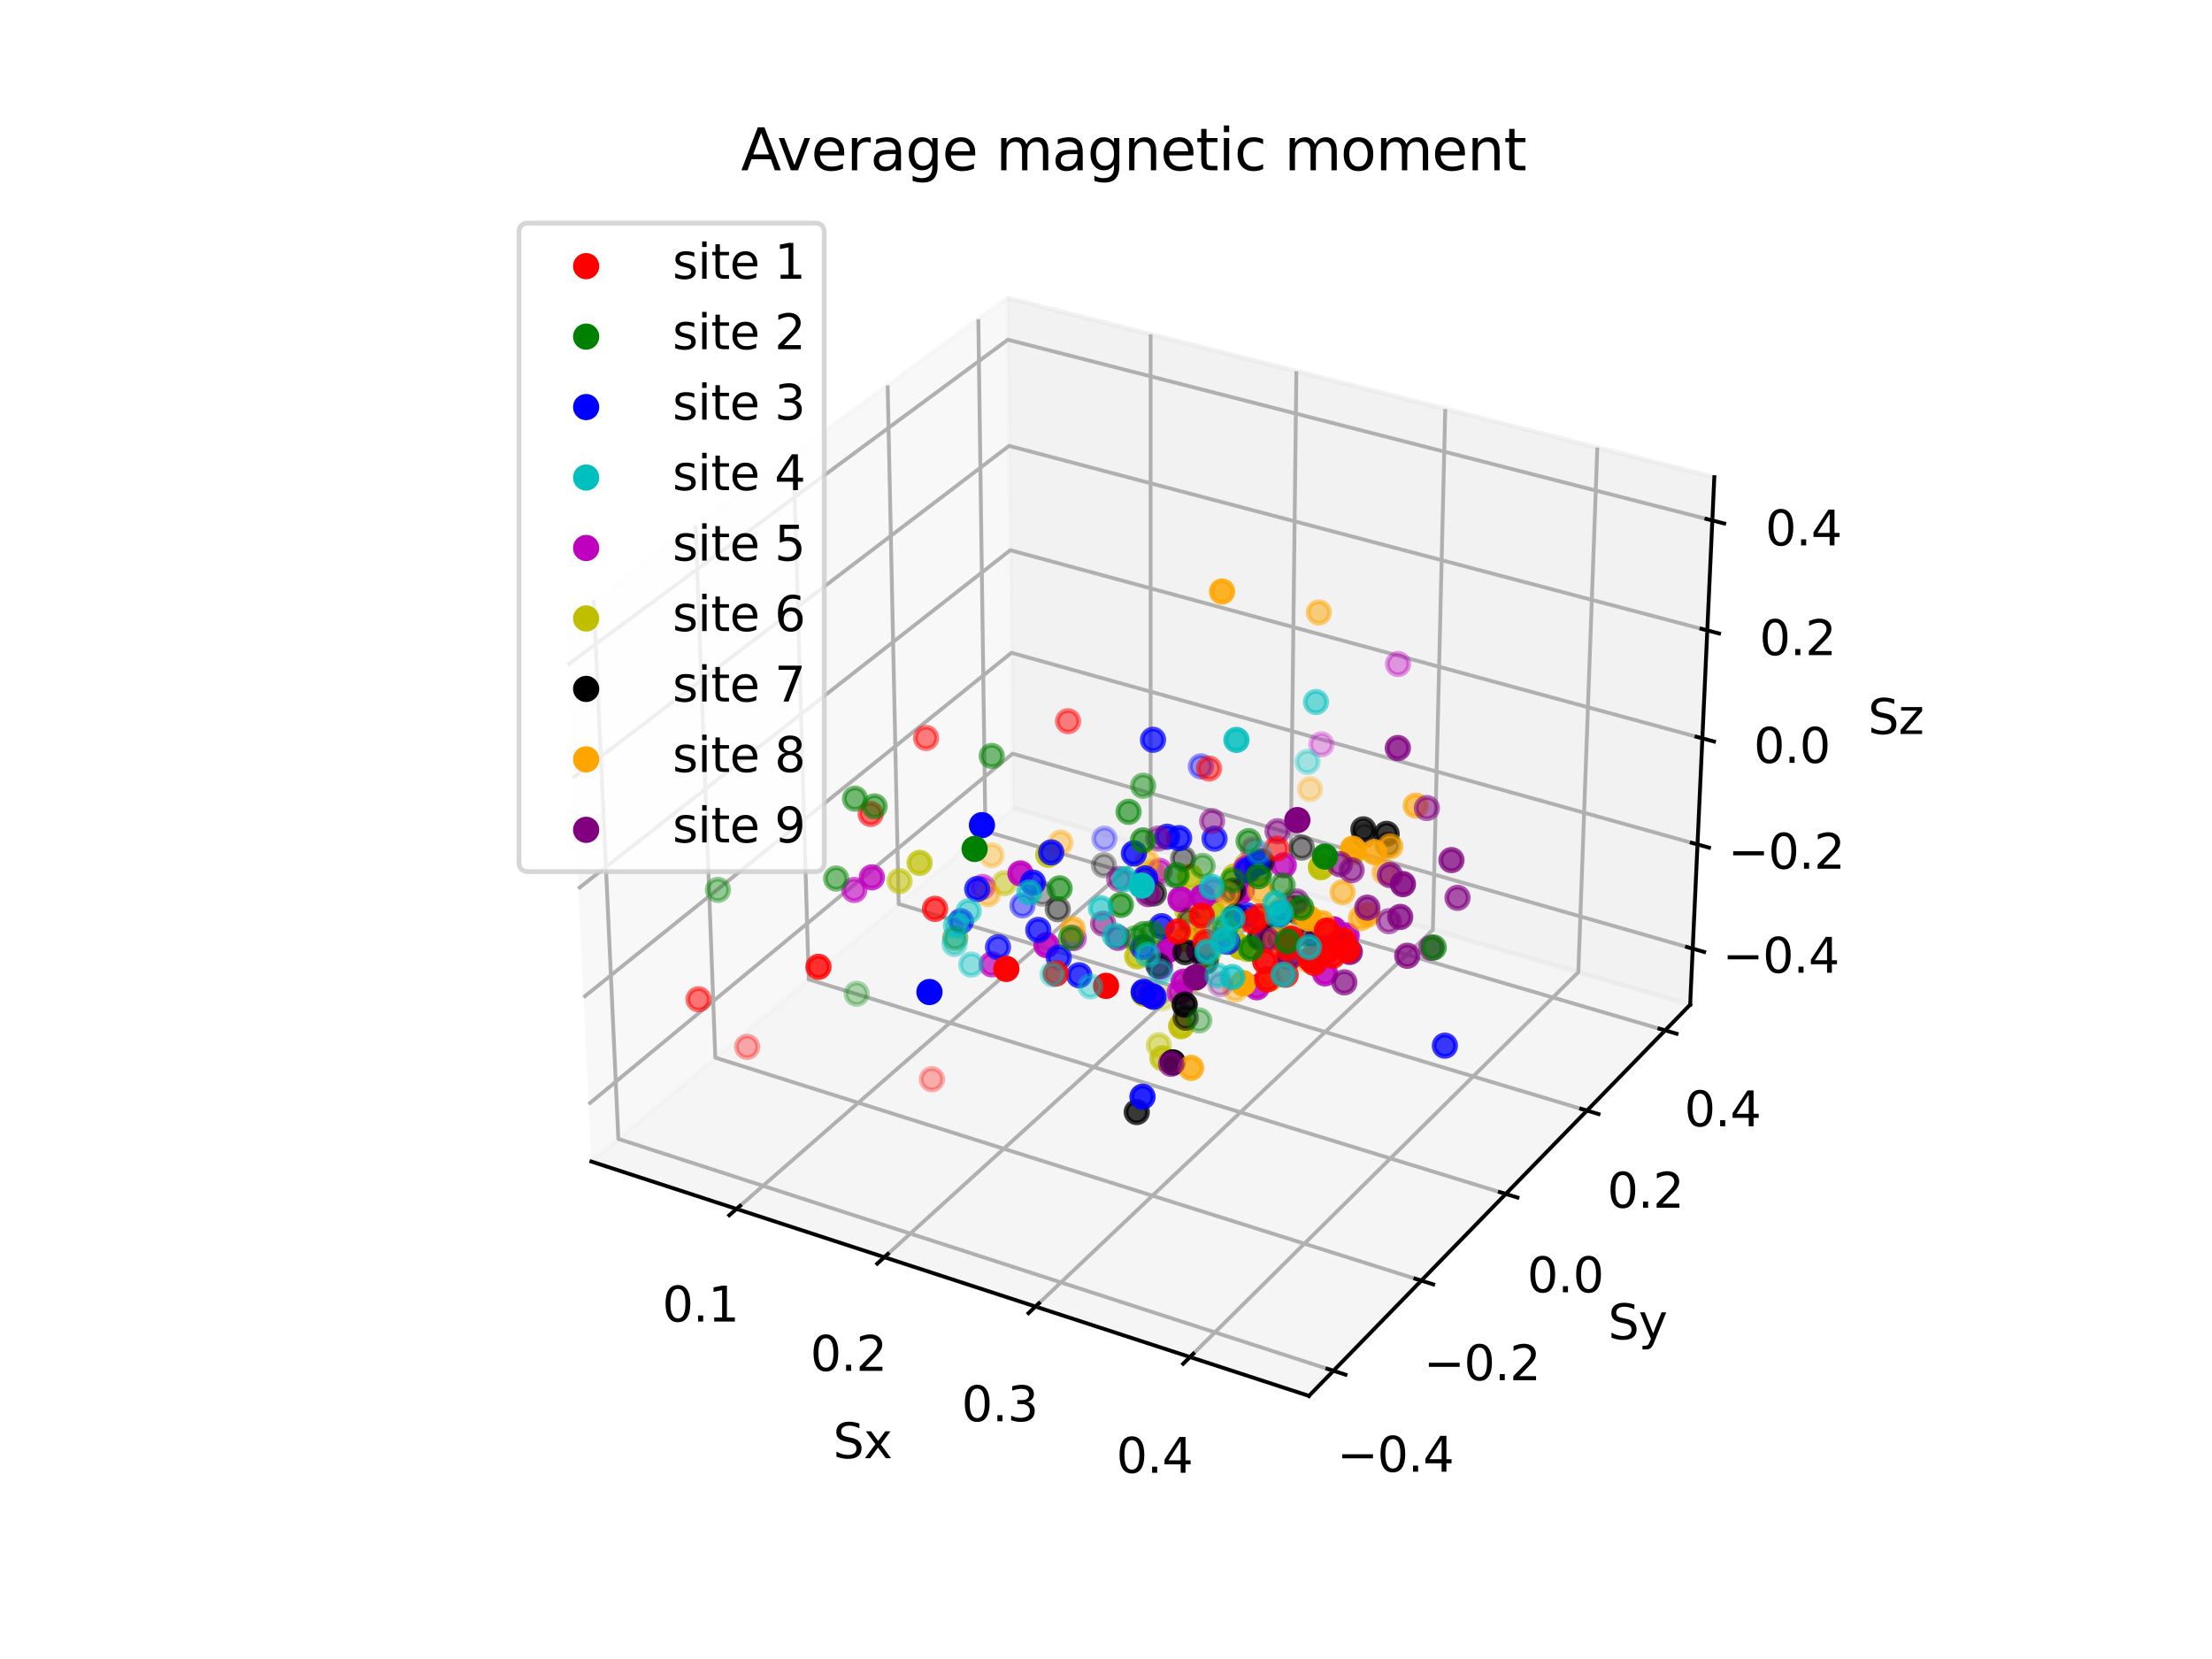 <?xml version="1.0" encoding="utf-8" standalone="no"?>
<!DOCTYPE svg PUBLIC "-//W3C//DTD SVG 1.1//EN"
  "http://www.w3.org/Graphics/SVG/1.1/DTD/svg11.dtd">
<svg xmlns:xlink="http://www.w3.org/1999/xlink" width="460.8pt" height="345.6pt" viewBox="0 0 460.8 345.6" xmlns="http://www.w3.org/2000/svg" version="1.1">
 <defs>
  <style type="text/css">*{stroke-linejoin: round; stroke-linecap: butt}</style>
 </defs>
 <g id="figure_1">
  <g id="patch_1">
   <path d="M 0 345.6 
L 460.8 345.6 
L 460.8 0 
L 0 0 
z
" style="fill: #ffffff"/>
  </g>
  <g id="patch_2">
   <path d="M 103.104 307.584 
L 369.216 307.584 
L 369.216 41.472 
L 103.104 41.472 
z
" style="fill: #ffffff"/>
  </g>
  <g id="pane3d_1">
   <g id="patch_3">
    <path d="M 123.197 241.969 
L 211.076 168.307 
L 209.855 62.074 
L 117.77 129.273 
" style="fill: #f2f2f2; opacity: 0.5; stroke: #f2f2f2; stroke-linejoin: miter"/>
   </g>
  </g>
  <g id="pane3d_2">
   <g id="patch_4">
    <path d="M 211.076 168.307 
L 352.09 209.295 
L 357.123 99.402 
L 209.855 62.074 
" style="fill: #e6e6e6; opacity: 0.5; stroke: #e6e6e6; stroke-linejoin: miter"/>
   </g>
  </g>
  <g id="pane3d_3">
   <g id="patch_5">
    <path d="M 123.197 241.969 
L 272.679 290.79 
L 352.09 209.295 
L 211.076 168.307 
" style="fill: #ececec; opacity: 0.5; stroke: #ececec; stroke-linejoin: miter"/>
   </g>
  </g>
  <g id="axis3d_1">
   <g id="line2d_1">
    <path d="M 123.197 241.969 
L 272.679 290.79 
" style="fill: none; stroke: #000000; stroke-width: 0.8; stroke-linecap: square"/>
   </g>
   <g id="text_1">
    <!-- Sx -->
    <g transform="translate(173.543 303.768) scale(0.1 -0.1)">
     <defs>
      <path id="DejaVuSans-53" d="M 3425 4513 
L 3425 3897 
Q 3066 4069 2747 4153 
Q 2428 4238 2131 4238 
Q 1616 4238 1336 4038 
Q 1056 3838 1056 3469 
Q 1056 3159 1242 3001 
Q 1428 2844 1947 2747 
L 2328 2669 
Q 3034 2534 3370 2195 
Q 3706 1856 3706 1288 
Q 3706 609 3251 259 
Q 2797 -91 1919 -91 
Q 1588 -91 1214 -16 
Q 841 59 441 206 
L 441 856 
Q 825 641 1194 531 
Q 1563 422 1919 422 
Q 2459 422 2753 634 
Q 3047 847 3047 1241 
Q 3047 1584 2836 1778 
Q 2625 1972 2144 2069 
L 1759 2144 
Q 1053 2284 737 2584 
Q 422 2884 422 3419 
Q 422 4038 858 4394 
Q 1294 4750 2059 4750 
Q 2388 4750 2728 4690 
Q 3069 4631 3425 4513 
z
" transform="scale(0.016)"/>
      <path id="DejaVuSans-78" d="M 3513 3500 
L 2247 1797 
L 3578 0 
L 2900 0 
L 1881 1375 
L 863 0 
L 184 0 
L 1544 1831 
L 300 3500 
L 978 3500 
L 1906 2253 
L 2834 3500 
L 3513 3500 
z
" transform="scale(0.016)"/>
     </defs>
     <use xlink:href="#DejaVuSans-53"/>
     <use xlink:href="#DejaVuSans-78" x="63.477"/>
    </g>
   </g>
   <g id="Line3DCollection_1">
    <path d="M 153.429 251.843 
L 239.696 176.626 
L 239.693 69.637 
" style="fill: none; stroke: #b0b0b0; stroke-width: 0.8"/>
    <path d="M 184.223 261.9 
L 268.795 185.084 
L 270.058 77.334 
" style="fill: none; stroke: #b0b0b0; stroke-width: 0.8"/>
    <path d="M 215.704 272.182 
L 298.49 193.715 
L 301.072 85.195 
" style="fill: none; stroke: #b0b0b0; stroke-width: 0.8"/>
    <path d="M 247.896 282.696 
L 328.797 202.524 
L 332.753 93.225 
" style="fill: none; stroke: #b0b0b0; stroke-width: 0.8"/>
   </g>
   <g id="xtick_1">
    <g id="line2d_2">
     <path d="M 154.181 251.188 
L 151.922 253.157 
" style="fill: none; stroke: #000000; stroke-width: 0.8; stroke-linecap: square"/>
    </g>
    <g id="text_2">
     <!-- 0.1 -->
     <g transform="translate(137.97 275.299) scale(0.1 -0.1)">
      <defs>
       <path id="DejaVuSans-30" d="M 2034 4250 
Q 1547 4250 1301 3770 
Q 1056 3291 1056 2328 
Q 1056 1369 1301 889 
Q 1547 409 2034 409 
Q 2525 409 2770 889 
Q 3016 1369 3016 2328 
Q 3016 3291 2770 3770 
Q 2525 4250 2034 4250 
z
M 2034 4750 
Q 2819 4750 3233 4129 
Q 3647 3509 3647 2328 
Q 3647 1150 3233 529 
Q 2819 -91 2034 -91 
Q 1250 -91 836 529 
Q 422 1150 422 2328 
Q 422 3509 836 4129 
Q 1250 4750 2034 4750 
z
" transform="scale(0.016)"/>
       <path id="DejaVuSans-2e" d="M 684 794 
L 1344 794 
L 1344 0 
L 684 0 
L 684 794 
z
" transform="scale(0.016)"/>
       <path id="DejaVuSans-31" d="M 794 531 
L 1825 531 
L 1825 4091 
L 703 3866 
L 703 4441 
L 1819 4666 
L 2450 4666 
L 2450 531 
L 3481 531 
L 3481 0 
L 794 0 
L 794 531 
z
" transform="scale(0.016)"/>
      </defs>
      <use xlink:href="#DejaVuSans-30"/>
      <use xlink:href="#DejaVuSans-2e" x="63.623"/>
      <use xlink:href="#DejaVuSans-31" x="95.41"/>
     </g>
    </g>
   </g>
   <g id="xtick_2">
    <g id="line2d_3">
     <path d="M 184.961 261.23 
L 182.745 263.243 
" style="fill: none; stroke: #000000; stroke-width: 0.8; stroke-linecap: square"/>
    </g>
    <g id="text_3">
     <!-- 0.2 -->
     <g transform="translate(168.797 285.57) scale(0.1 -0.1)">
      <defs>
       <path id="DejaVuSans-32" d="M 1228 531 
L 3431 531 
L 3431 0 
L 469 0 
L 469 531 
Q 828 903 1448 1529 
Q 2069 2156 2228 2338 
Q 2531 2678 2651 2914 
Q 2772 3150 2772 3378 
Q 2772 3750 2511 3984 
Q 2250 4219 1831 4219 
Q 1534 4219 1204 4116 
Q 875 4013 500 3803 
L 500 4441 
Q 881 4594 1212 4672 
Q 1544 4750 1819 4750 
Q 2544 4750 2975 4387 
Q 3406 4025 3406 3419 
Q 3406 3131 3298 2873 
Q 3191 2616 2906 2266 
Q 2828 2175 2409 1742 
Q 1991 1309 1228 531 
z
" transform="scale(0.016)"/>
      </defs>
      <use xlink:href="#DejaVuSans-30"/>
      <use xlink:href="#DejaVuSans-2e" x="63.623"/>
      <use xlink:href="#DejaVuSans-32" x="95.41"/>
     </g>
    </g>
   </g>
   <g id="xtick_3">
    <g id="line2d_4">
     <path d="M 216.427 271.497 
L 214.256 273.555 
" style="fill: none; stroke: #000000; stroke-width: 0.8; stroke-linecap: square"/>
    </g>
    <g id="text_4">
     <!-- 0.3 -->
     <g transform="translate(200.316 296.071) scale(0.1 -0.1)">
      <defs>
       <path id="DejaVuSans-33" d="M 2597 2516 
Q 3050 2419 3304 2112 
Q 3559 1806 3559 1356 
Q 3559 666 3084 287 
Q 2609 -91 1734 -91 
Q 1441 -91 1130 -33 
Q 819 25 488 141 
L 488 750 
Q 750 597 1062 519 
Q 1375 441 1716 441 
Q 2309 441 2620 675 
Q 2931 909 2931 1356 
Q 2931 1769 2642 2001 
Q 2353 2234 1838 2234 
L 1294 2234 
L 1294 2753 
L 1863 2753 
Q 2328 2753 2575 2939 
Q 2822 3125 2822 3475 
Q 2822 3834 2567 4026 
Q 2313 4219 1838 4219 
Q 1578 4219 1281 4162 
Q 984 4106 628 3988 
L 628 4550 
Q 988 4650 1302 4700 
Q 1616 4750 1894 4750 
Q 2613 4750 3031 4423 
Q 3450 4097 3450 3541 
Q 3450 3153 3228 2886 
Q 3006 2619 2597 2516 
z
" transform="scale(0.016)"/>
      </defs>
      <use xlink:href="#DejaVuSans-30"/>
      <use xlink:href="#DejaVuSans-2e" x="63.623"/>
      <use xlink:href="#DejaVuSans-33" x="95.41"/>
     </g>
    </g>
   </g>
   <g id="xtick_4">
    <g id="line2d_5">
     <path d="M 248.603 281.995 
L 246.479 284.1 
" style="fill: none; stroke: #000000; stroke-width: 0.8; stroke-linecap: square"/>
    </g>
    <g id="text_5">
     <!-- 0.4 -->
     <g transform="translate(232.548 306.81) scale(0.1 -0.1)">
      <defs>
       <path id="DejaVuSans-34" d="M 2419 4116 
L 825 1625 
L 2419 1625 
L 2419 4116 
z
M 2253 4666 
L 3047 4666 
L 3047 1625 
L 3713 1625 
L 3713 1100 
L 3047 1100 
L 3047 0 
L 2419 0 
L 2419 1100 
L 313 1100 
L 313 1709 
L 2253 4666 
z
" transform="scale(0.016)"/>
      </defs>
      <use xlink:href="#DejaVuSans-30"/>
      <use xlink:href="#DejaVuSans-2e" x="63.623"/>
      <use xlink:href="#DejaVuSans-34" x="95.41"/>
     </g>
    </g>
   </g>
  </g>
  <g id="axis3d_2">
   <g id="line2d_6">
    <path d="M 352.09 209.295 
L 272.679 290.79 
" style="fill: none; stroke: #000000; stroke-width: 0.8; stroke-linecap: square"/>
   </g>
   <g id="text_6">
    <!-- Sy -->
    <g transform="translate(334.999 278.989) scale(0.1 -0.1)">
     <defs>
      <path id="DejaVuSans-79" d="M 2059 -325 
Q 1816 -950 1584 -1140 
Q 1353 -1331 966 -1331 
L 506 -1331 
L 506 -850 
L 844 -850 
Q 1081 -850 1212 -737 
Q 1344 -625 1503 -206 
L 1606 56 
L 191 3500 
L 800 3500 
L 1894 763 
L 2988 3500 
L 3597 3500 
L 2059 -325 
z
" transform="scale(0.016)"/>
     </defs>
     <use xlink:href="#DejaVuSans-53"/>
     <use xlink:href="#DejaVuSans-79" x="63.477"/>
    </g>
   </g>
   <g id="Line3DCollection_2">
    <path d="M 123.679 124.961 
L 128.816 237.259 
L 277.778 285.558 
" style="fill: none; stroke: #b0b0b0; stroke-width: 0.8"/>
    <path d="M 144.896 109.478 
L 149.015 220.328 
L 296.082 266.773 
" style="fill: none; stroke: #b0b0b0; stroke-width: 0.8"/>
    <path d="M 165.292 94.594 
L 168.466 204.024 
L 313.673 248.72 
" style="fill: none; stroke: #b0b0b0; stroke-width: 0.8"/>
    <path d="M 184.914 80.275 
L 187.208 188.314 
L 330.592 231.358 
" style="fill: none; stroke: #b0b0b0; stroke-width: 0.8"/>
    <path d="M 203.804 66.489 
L 205.281 173.165 
L 346.876 214.646 
" style="fill: none; stroke: #b0b0b0; stroke-width: 0.8"/>
   </g>
   <g id="xtick_5">
    <g id="line2d_7">
     <path d="M 276.522 285.151 
L 280.292 286.373 
" style="fill: none; stroke: #000000; stroke-width: 0.8; stroke-linecap: square"/>
    </g>
    <g id="text_7">
     <!-- −0.4 -->
     <g transform="translate(278.522 306.586) scale(0.1 -0.1)">
      <defs>
       <path id="DejaVuSans-2212" d="M 678 2272 
L 4684 2272 
L 4684 1741 
L 678 1741 
L 678 2272 
z
" transform="scale(0.016)"/>
      </defs>
      <use xlink:href="#DejaVuSans-2212"/>
      <use xlink:href="#DejaVuSans-30" x="83.789"/>
      <use xlink:href="#DejaVuSans-2e" x="147.412"/>
      <use xlink:href="#DejaVuSans-34" x="179.199"/>
     </g>
    </g>
   </g>
   <g id="xtick_6">
    <g id="line2d_8">
     <path d="M 294.844 266.382 
L 298.562 267.556 
" style="fill: none; stroke: #000000; stroke-width: 0.8; stroke-linecap: square"/>
    </g>
    <g id="text_8">
     <!-- −0.2 -->
     <g transform="translate(296.581 287.523) scale(0.1 -0.1)">
      <use xlink:href="#DejaVuSans-2212"/>
      <use xlink:href="#DejaVuSans-30" x="83.789"/>
      <use xlink:href="#DejaVuSans-2e" x="147.412"/>
      <use xlink:href="#DejaVuSans-32" x="179.199"/>
     </g>
    </g>
   </g>
   <g id="xtick_7">
    <g id="line2d_9">
     <path d="M 312.452 248.344 
L 316.119 249.473 
" style="fill: none; stroke: #000000; stroke-width: 0.8; stroke-linecap: square"/>
    </g>
    <g id="text_9">
     <!-- 0.0 -->
     <g transform="translate(318.126 269.203) scale(0.1 -0.1)">
      <use xlink:href="#DejaVuSans-30"/>
      <use xlink:href="#DejaVuSans-2e" x="63.623"/>
      <use xlink:href="#DejaVuSans-30" x="95.41"/>
     </g>
    </g>
   </g>
   <g id="xtick_8">
    <g id="line2d_10">
     <path d="M 329.387 230.996 
L 333.004 232.082 
" style="fill: none; stroke: #000000; stroke-width: 0.8; stroke-linecap: square"/>
    </g>
    <g id="text_10">
     <!-- 0.2 -->
     <g transform="translate(334.817 251.584) scale(0.1 -0.1)">
      <use xlink:href="#DejaVuSans-30"/>
      <use xlink:href="#DejaVuSans-2e" x="63.623"/>
      <use xlink:href="#DejaVuSans-32" x="95.41"/>
     </g>
    </g>
   </g>
   <g id="xtick_9">
    <g id="line2d_11">
     <path d="M 345.687 214.298 
L 349.256 215.344 
" style="fill: none; stroke: #000000; stroke-width: 0.8; stroke-linecap: square"/>
    </g>
    <g id="text_11">
     <!-- 0.4 -->
     <g transform="translate(350.881 234.627) scale(0.1 -0.1)">
      <use xlink:href="#DejaVuSans-30"/>
      <use xlink:href="#DejaVuSans-2e" x="63.623"/>
      <use xlink:href="#DejaVuSans-34" x="95.41"/>
     </g>
    </g>
   </g>
  </g>
  <g id="axis3d_3">
   <g id="line2d_12">
    <path d="M 352.09 209.295 
L 357.123 99.402 
" style="fill: none; stroke: #000000; stroke-width: 0.8; stroke-linecap: square"/>
   </g>
   <g id="text_12">
    <!-- Sz -->
    <g transform="translate(389.129 152.902) scale(0.1 -0.1)">
     <defs>
      <path id="DejaVuSans-7a" d="M 353 3500 
L 3084 3500 
L 3084 2975 
L 922 459 
L 3084 459 
L 3084 0 
L 275 0 
L 275 525 
L 2438 3041 
L 353 3041 
L 353 3500 
z
" transform="scale(0.016)"/>
     </defs>
     <use xlink:href="#DejaVuSans-53"/>
     <use xlink:href="#DejaVuSans-7a" x="63.477"/>
    </g>
   </g>
   <g id="Line3DCollection_3">
    <path d="M 352.625 197.621 
L 210.946 157.001 
L 122.622 230.016 
" style="fill: none; stroke: #b0b0b0; stroke-width: 0.8"/>
    <path d="M 353.619 175.909 
L 210.704 135.986 
L 121.55 207.772 
" style="fill: none; stroke: #b0b0b0; stroke-width: 0.8"/>
    <path d="M 354.631 153.811 
L 210.459 114.615 
L 120.46 185.118 
" style="fill: none; stroke: #b0b0b0; stroke-width: 0.8"/>
    <path d="M 355.661 131.317 
L 210.209 92.88 
L 119.348 162.041 
" style="fill: none; stroke: #b0b0b0; stroke-width: 0.8"/>
    <path d="M 356.71 108.416 
L 209.955 70.77 
L 118.216 138.531 
" style="fill: none; stroke: #b0b0b0; stroke-width: 0.8"/>
   </g>
   <g id="xtick_10">
    <g id="line2d_13">
     <path d="M 351.436 197.28 
L 355.006 198.304 
" style="fill: none; stroke: #000000; stroke-width: 0.8; stroke-linecap: square"/>
    </g>
    <g id="text_13">
     <!-- −0.4 -->
     <g transform="translate(358.817 202.637) scale(0.1 -0.1)">
      <use xlink:href="#DejaVuSans-2212"/>
      <use xlink:href="#DejaVuSans-30" x="83.789"/>
      <use xlink:href="#DejaVuSans-2e" x="147.412"/>
      <use xlink:href="#DejaVuSans-34" x="179.199"/>
     </g>
    </g>
   </g>
   <g id="xtick_11">
    <g id="line2d_14">
     <path d="M 352.419 175.574 
L 356.023 176.58 
" style="fill: none; stroke: #000000; stroke-width: 0.8; stroke-linecap: square"/>
    </g>
    <g id="text_14">
     <!-- −0.2 -->
     <g transform="translate(359.969 180.969) scale(0.1 -0.1)">
      <use xlink:href="#DejaVuSans-2212"/>
      <use xlink:href="#DejaVuSans-30" x="83.789"/>
      <use xlink:href="#DejaVuSans-2e" x="147.412"/>
      <use xlink:href="#DejaVuSans-32" x="179.199"/>
     </g>
    </g>
   </g>
   <g id="xtick_12">
    <g id="line2d_15">
     <path d="M 353.42 153.482 
L 357.057 154.471 
" style="fill: none; stroke: #000000; stroke-width: 0.8; stroke-linecap: square"/>
    </g>
    <g id="text_15">
     <!-- 0.0 -->
     <g transform="translate(365.332 158.916) scale(0.1 -0.1)">
      <use xlink:href="#DejaVuSans-30"/>
      <use xlink:href="#DejaVuSans-2e" x="63.623"/>
      <use xlink:href="#DejaVuSans-30" x="95.41"/>
     </g>
    </g>
   </g>
   <g id="xtick_13">
    <g id="line2d_16">
     <path d="M 354.439 130.994 
L 358.109 131.964 
" style="fill: none; stroke: #000000; stroke-width: 0.8; stroke-linecap: square"/>
    </g>
    <g id="text_16">
     <!-- 0.2 -->
     <g transform="translate(366.526 136.469) scale(0.1 -0.1)">
      <use xlink:href="#DejaVuSans-30"/>
      <use xlink:href="#DejaVuSans-2e" x="63.623"/>
      <use xlink:href="#DejaVuSans-32" x="95.41"/>
     </g>
    </g>
   </g>
   <g id="xtick_14">
    <g id="line2d_17">
     <path d="M 355.476 108.099 
L 359.181 109.05 
" style="fill: none; stroke: #000000; stroke-width: 0.8; stroke-linecap: square"/>
    </g>
    <g id="text_17">
     <!-- 0.4 -->
     <g transform="translate(367.741 113.617) scale(0.1 -0.1)">
      <use xlink:href="#DejaVuSans-30"/>
      <use xlink:href="#DejaVuSans-2e" x="63.623"/>
      <use xlink:href="#DejaVuSans-34" x="95.41"/>
     </g>
    </g>
   </g>
  </g>
  <g id="axes_1">
   <g id="Path3DCollection_1">
    <defs>
     <path id="C0_0_0bb702350e" d="M 0 2.236 
C 0.593 2.236 1.162 2 1.581 1.581 
C 2 1.162 2.236 0.593 2.236 -0 
C 2.236 -0.593 2 -1.162 1.581 -1.581 
C 1.162 -2 0.593 -2.236 0 -2.236 
C -0.593 -2.236 -1.162 -2 -1.581 -1.581 
C -2 -1.162 -2.236 -0.593 -2.236 0 
C -2.236 0.593 -2 1.162 -1.581 1.581 
C -1.162 2 -0.593 2.236 0 2.236 
z
"/>
    </defs>
    <g clip-path="url(#pfaa405f879)">
     <use xlink:href="#C0_0_0bb702350e" x="242.172" y="208.001" style="fill: #bfbf00; fill-opacity: 0.3; stroke: #bfbf00; stroke-opacity: 0.3"/>
    </g>
    <g clip-path="url(#pfaa405f879)">
     <use xlink:href="#C0_0_0bb702350e" x="241.402" y="217.75" style="fill: #bfbf00; fill-opacity: 0.475; stroke: #bfbf00; stroke-opacity: 0.475"/>
    </g>
    <g clip-path="url(#pfaa405f879)">
     <use xlink:href="#C0_0_0bb702350e" x="209.226" y="183.998" style="fill: #bfbf00; fill-opacity: 0.486; stroke: #bfbf00; stroke-opacity: 0.486"/>
    </g>
    <g clip-path="url(#pfaa405f879)">
     <use xlink:href="#C0_0_0bb702350e" x="240.03" y="181.629" style="fill: #bfbf00; fill-opacity: 0.549; stroke: #bfbf00; stroke-opacity: 0.549"/>
    </g>
    <g clip-path="url(#pfaa405f879)">
     <use xlink:href="#C0_0_0bb702350e" x="187.393" y="183.549" style="fill: #bfbf00; fill-opacity: 0.572; stroke: #bfbf00; stroke-opacity: 0.572"/>
    </g>
    <g clip-path="url(#pfaa405f879)">
     <use xlink:href="#C0_0_0bb702350e" x="269.897" y="189.307" style="fill: #bfbf00; fill-opacity: 0.626; stroke: #bfbf00; stroke-opacity: 0.626"/>
    </g>
    <g clip-path="url(#pfaa405f879)">
     <use xlink:href="#C0_0_0bb702350e" x="247.339" y="189.75" style="fill: #bfbf00; fill-opacity: 0.654; stroke: #bfbf00; stroke-opacity: 0.654"/>
    </g>
    <g clip-path="url(#pfaa405f879)">
     <use xlink:href="#C0_0_0bb702350e" x="242.145" y="220.446" style="fill: #bfbf00; fill-opacity: 0.671; stroke: #bfbf00; stroke-opacity: 0.671"/>
    </g>
    <g clip-path="url(#pfaa405f879)">
     <use xlink:href="#C0_0_0bb702350e" x="248.619" y="203.937" style="fill: #bfbf00; fill-opacity: 0.689; stroke: #bfbf00; stroke-opacity: 0.689"/>
    </g>
    <g clip-path="url(#pfaa405f879)">
     <use xlink:href="#C0_0_0bb702350e" x="259.75" y="180.234" style="fill: #bfbf00; fill-opacity: 0.705; stroke: #bfbf00; stroke-opacity: 0.705"/>
    </g>
    <g clip-path="url(#pfaa405f879)">
     <use xlink:href="#C0_0_0bb702350e" x="191.568" y="179.752" style="fill: #bfbf00; fill-opacity: 0.716; stroke: #bfbf00; stroke-opacity: 0.716"/>
    </g>
    <g clip-path="url(#pfaa405f879)">
     <use xlink:href="#C0_0_0bb702350e" x="259.823" y="197.707" style="fill: #bfbf00; fill-opacity: 0.728; stroke: #bfbf00; stroke-opacity: 0.728"/>
    </g>
    <g clip-path="url(#pfaa405f879)">
     <use xlink:href="#C0_0_0bb702350e" x="257.196" y="182.551" style="fill: #bfbf00; fill-opacity: 0.733; stroke: #bfbf00; stroke-opacity: 0.733"/>
    </g>
    <g clip-path="url(#pfaa405f879)">
     <use xlink:href="#C0_0_0bb702350e" x="282" y="177.468" style="fill: #bfbf00; fill-opacity: 0.749; stroke: #bfbf00; stroke-opacity: 0.749"/>
    </g>
    <g clip-path="url(#pfaa405f879)">
     <use xlink:href="#C0_0_0bb702350e" x="262.37" y="191.149" style="fill: #bfbf00; fill-opacity: 0.749; stroke: #bfbf00; stroke-opacity: 0.749"/>
    </g>
    <g clip-path="url(#pfaa405f879)">
     <use xlink:href="#C0_0_0bb702350e" x="251.586" y="198.875" style="fill: #bfbf00; fill-opacity: 0.758; stroke: #bfbf00; stroke-opacity: 0.758"/>
    </g>
    <g clip-path="url(#pfaa405f879)">
     <use xlink:href="#C0_0_0bb702350e" x="236.892" y="199.218" style="fill: #bfbf00; fill-opacity: 0.764; stroke: #bfbf00; stroke-opacity: 0.764"/>
    </g>
    <g clip-path="url(#pfaa405f879)">
     <use xlink:href="#C0_0_0bb702350e" x="247.918" y="182.632" style="fill: #bfbf00; fill-opacity: 0.798; stroke: #bfbf00; stroke-opacity: 0.798"/>
    </g>
    <g clip-path="url(#pfaa405f879)">
     <use xlink:href="#C0_0_0bb702350e" x="218.368" y="178.06" style="fill: #bfbf00; fill-opacity: 0.803; stroke: #bfbf00; stroke-opacity: 0.803"/>
    </g>
    <g clip-path="url(#pfaa405f879)">
     <use xlink:href="#C0_0_0bb702350e" x="249.54" y="195.906" style="fill: #bfbf00; fill-opacity: 0.813; stroke: #bfbf00; stroke-opacity: 0.813"/>
    </g>
    <g clip-path="url(#pfaa405f879)">
     <use xlink:href="#C0_0_0bb702350e" x="266.035" y="190.097" style="fill: #bfbf00; fill-opacity: 0.823; stroke: #bfbf00; stroke-opacity: 0.823"/>
    </g>
    <g clip-path="url(#pfaa405f879)">
     <use xlink:href="#C0_0_0bb702350e" x="256.479" y="192.123" style="fill: #bfbf00; fill-opacity: 0.843; stroke: #bfbf00; stroke-opacity: 0.843"/>
    </g>
    <g clip-path="url(#pfaa405f879)">
     <use xlink:href="#C0_0_0bb702350e" x="238.294" y="207.015" style="fill: #bfbf00; fill-opacity: 0.873; stroke: #bfbf00; stroke-opacity: 0.873"/>
    </g>
    <g clip-path="url(#pfaa405f879)">
     <use xlink:href="#C0_0_0bb702350e" x="259.828" y="182.157" style="fill: #bfbf00; fill-opacity: 0.877; stroke: #bfbf00; stroke-opacity: 0.877"/>
    </g>
    <g clip-path="url(#pfaa405f879)">
     <use xlink:href="#C0_0_0bb702350e" x="246.067" y="213.766" style="fill: #bfbf00; fill-opacity: 0.879; stroke: #bfbf00; stroke-opacity: 0.879"/>
    </g>
    <g clip-path="url(#pfaa405f879)">
     <use xlink:href="#C0_0_0bb702350e" x="252.834" y="190.173" style="fill: #bfbf00; fill-opacity: 0.894; stroke: #bfbf00; stroke-opacity: 0.894"/>
    </g>
    <g clip-path="url(#pfaa405f879)">
     <use xlink:href="#C0_0_0bb702350e" x="240.033" y="198.874" style="fill: #bfbf00; fill-opacity: 0.898; stroke: #bfbf00; stroke-opacity: 0.898"/>
    </g>
    <g clip-path="url(#pfaa405f879)">
     <use xlink:href="#C0_0_0bb702350e" x="275.178" y="180.644" style="fill: #bfbf00; fill-opacity: 0.936; stroke: #bfbf00; stroke-opacity: 0.936"/>
    </g>
    <g clip-path="url(#pfaa405f879)">
     <use xlink:href="#C0_0_0bb702350e" x="246.879" y="195.643" style="fill: #bfbf00; fill-opacity: 0.973; stroke: #bfbf00; stroke-opacity: 0.973"/>
    </g>
    <g clip-path="url(#pfaa405f879)">
     <use xlink:href="#C0_0_0bb702350e" x="258.34" y="197.228" style="fill: #bfbf00; stroke: #bfbf00"/>
    </g>
   </g>
   <g id="text_18">
    <!-- Average magnetic moment -->
    <g transform="translate(154.357 35.472) scale(0.12 -0.12)">
     <defs>
      <path id="DejaVuSans-41" d="M 2188 4044 
L 1331 1722 
L 3047 1722 
L 2188 4044 
z
M 1831 4666 
L 2547 4666 
L 4325 0 
L 3669 0 
L 3244 1197 
L 1141 1197 
L 716 0 
L 50 0 
L 1831 4666 
z
" transform="scale(0.016)"/>
      <path id="DejaVuSans-76" d="M 191 3500 
L 800 3500 
L 1894 563 
L 2988 3500 
L 3597 3500 
L 2284 0 
L 1503 0 
L 191 3500 
z
" transform="scale(0.016)"/>
      <path id="DejaVuSans-65" d="M 3597 1894 
L 3597 1613 
L 953 1613 
Q 991 1019 1311 708 
Q 1631 397 2203 397 
Q 2534 397 2845 478 
Q 3156 559 3463 722 
L 3463 178 
Q 3153 47 2828 -22 
Q 2503 -91 2169 -91 
Q 1331 -91 842 396 
Q 353 884 353 1716 
Q 353 2575 817 3079 
Q 1281 3584 2069 3584 
Q 2775 3584 3186 3129 
Q 3597 2675 3597 1894 
z
M 3022 2063 
Q 3016 2534 2758 2815 
Q 2500 3097 2075 3097 
Q 1594 3097 1305 2825 
Q 1016 2553 972 2059 
L 3022 2063 
z
" transform="scale(0.016)"/>
      <path id="DejaVuSans-72" d="M 2631 2963 
Q 2534 3019 2420 3045 
Q 2306 3072 2169 3072 
Q 1681 3072 1420 2755 
Q 1159 2438 1159 1844 
L 1159 0 
L 581 0 
L 581 3500 
L 1159 3500 
L 1159 2956 
Q 1341 3275 1631 3429 
Q 1922 3584 2338 3584 
Q 2397 3584 2469 3576 
Q 2541 3569 2628 3553 
L 2631 2963 
z
" transform="scale(0.016)"/>
      <path id="DejaVuSans-61" d="M 2194 1759 
Q 1497 1759 1228 1600 
Q 959 1441 959 1056 
Q 959 750 1161 570 
Q 1363 391 1709 391 
Q 2188 391 2477 730 
Q 2766 1069 2766 1631 
L 2766 1759 
L 2194 1759 
z
M 3341 1997 
L 3341 0 
L 2766 0 
L 2766 531 
Q 2569 213 2275 61 
Q 1981 -91 1556 -91 
Q 1019 -91 701 211 
Q 384 513 384 1019 
Q 384 1609 779 1909 
Q 1175 2209 1959 2209 
L 2766 2209 
L 2766 2266 
Q 2766 2663 2505 2880 
Q 2244 3097 1772 3097 
Q 1472 3097 1187 3025 
Q 903 2953 641 2809 
L 641 3341 
Q 956 3463 1253 3523 
Q 1550 3584 1831 3584 
Q 2591 3584 2966 3190 
Q 3341 2797 3341 1997 
z
" transform="scale(0.016)"/>
      <path id="DejaVuSans-67" d="M 2906 1791 
Q 2906 2416 2648 2759 
Q 2391 3103 1925 3103 
Q 1463 3103 1205 2759 
Q 947 2416 947 1791 
Q 947 1169 1205 825 
Q 1463 481 1925 481 
Q 2391 481 2648 825 
Q 2906 1169 2906 1791 
z
M 3481 434 
Q 3481 -459 3084 -895 
Q 2688 -1331 1869 -1331 
Q 1566 -1331 1297 -1286 
Q 1028 -1241 775 -1147 
L 775 -588 
Q 1028 -725 1275 -790 
Q 1522 -856 1778 -856 
Q 2344 -856 2625 -561 
Q 2906 -266 2906 331 
L 2906 616 
Q 2728 306 2450 153 
Q 2172 0 1784 0 
Q 1141 0 747 490 
Q 353 981 353 1791 
Q 353 2603 747 3093 
Q 1141 3584 1784 3584 
Q 2172 3584 2450 3431 
Q 2728 3278 2906 2969 
L 2906 3500 
L 3481 3500 
L 3481 434 
z
" transform="scale(0.016)"/>
      <path id="DejaVuSans-20" transform="scale(0.016)"/>
      <path id="DejaVuSans-6d" d="M 3328 2828 
Q 3544 3216 3844 3400 
Q 4144 3584 4550 3584 
Q 5097 3584 5394 3201 
Q 5691 2819 5691 2113 
L 5691 0 
L 5113 0 
L 5113 2094 
Q 5113 2597 4934 2840 
Q 4756 3084 4391 3084 
Q 3944 3084 3684 2787 
Q 3425 2491 3425 1978 
L 3425 0 
L 2847 0 
L 2847 2094 
Q 2847 2600 2669 2842 
Q 2491 3084 2119 3084 
Q 1678 3084 1418 2786 
Q 1159 2488 1159 1978 
L 1159 0 
L 581 0 
L 581 3500 
L 1159 3500 
L 1159 2956 
Q 1356 3278 1631 3431 
Q 1906 3584 2284 3584 
Q 2666 3584 2933 3390 
Q 3200 3197 3328 2828 
z
" transform="scale(0.016)"/>
      <path id="DejaVuSans-6e" d="M 3513 2113 
L 3513 0 
L 2938 0 
L 2938 2094 
Q 2938 2591 2744 2837 
Q 2550 3084 2163 3084 
Q 1697 3084 1428 2787 
Q 1159 2491 1159 1978 
L 1159 0 
L 581 0 
L 581 3500 
L 1159 3500 
L 1159 2956 
Q 1366 3272 1645 3428 
Q 1925 3584 2291 3584 
Q 2894 3584 3203 3211 
Q 3513 2838 3513 2113 
z
" transform="scale(0.016)"/>
      <path id="DejaVuSans-74" d="M 1172 4494 
L 1172 3500 
L 2356 3500 
L 2356 3053 
L 1172 3053 
L 1172 1153 
Q 1172 725 1289 603 
Q 1406 481 1766 481 
L 2356 481 
L 2356 0 
L 1766 0 
Q 1100 0 847 248 
Q 594 497 594 1153 
L 594 3053 
L 172 3053 
L 172 3500 
L 594 3500 
L 594 4494 
L 1172 4494 
z
" transform="scale(0.016)"/>
      <path id="DejaVuSans-69" d="M 603 3500 
L 1178 3500 
L 1178 0 
L 603 0 
L 603 3500 
z
M 603 4863 
L 1178 4863 
L 1178 4134 
L 603 4134 
L 603 4863 
z
" transform="scale(0.016)"/>
      <path id="DejaVuSans-63" d="M 3122 3366 
L 3122 2828 
Q 2878 2963 2633 3030 
Q 2388 3097 2138 3097 
Q 1578 3097 1268 2742 
Q 959 2388 959 1747 
Q 959 1106 1268 751 
Q 1578 397 2138 397 
Q 2388 397 2633 464 
Q 2878 531 3122 666 
L 3122 134 
Q 2881 22 2623 -34 
Q 2366 -91 2075 -91 
Q 1284 -91 818 406 
Q 353 903 353 1747 
Q 353 2603 823 3093 
Q 1294 3584 2113 3584 
Q 2378 3584 2631 3529 
Q 2884 3475 3122 3366 
z
" transform="scale(0.016)"/>
      <path id="DejaVuSans-6f" d="M 1959 3097 
Q 1497 3097 1228 2736 
Q 959 2375 959 1747 
Q 959 1119 1226 758 
Q 1494 397 1959 397 
Q 2419 397 2687 759 
Q 2956 1122 2956 1747 
Q 2956 2369 2687 2733 
Q 2419 3097 1959 3097 
z
M 1959 3584 
Q 2709 3584 3137 3096 
Q 3566 2609 3566 1747 
Q 3566 888 3137 398 
Q 2709 -91 1959 -91 
Q 1206 -91 779 398 
Q 353 888 353 1747 
Q 353 2609 779 3096 
Q 1206 3584 1959 3584 
z
" transform="scale(0.016)"/>
     </defs>
     <use xlink:href="#DejaVuSans-41"/>
     <use xlink:href="#DejaVuSans-76" x="62.533"/>
     <use xlink:href="#DejaVuSans-65" x="121.713"/>
     <use xlink:href="#DejaVuSans-72" x="183.236"/>
     <use xlink:href="#DejaVuSans-61" x="224.35"/>
     <use xlink:href="#DejaVuSans-67" x="285.629"/>
     <use xlink:href="#DejaVuSans-65" x="349.105"/>
     <use xlink:href="#DejaVuSans-20" x="410.629"/>
     <use xlink:href="#DejaVuSans-6d" x="442.416"/>
     <use xlink:href="#DejaVuSans-61" x="539.828"/>
     <use xlink:href="#DejaVuSans-67" x="601.107"/>
     <use xlink:href="#DejaVuSans-6e" x="664.584"/>
     <use xlink:href="#DejaVuSans-65" x="727.963"/>
     <use xlink:href="#DejaVuSans-74" x="789.486"/>
     <use xlink:href="#DejaVuSans-69" x="828.695"/>
     <use xlink:href="#DejaVuSans-63" x="856.479"/>
     <use xlink:href="#DejaVuSans-20" x="911.459"/>
     <use xlink:href="#DejaVuSans-6d" x="943.246"/>
     <use xlink:href="#DejaVuSans-6f" x="1040.658"/>
     <use xlink:href="#DejaVuSans-6d" x="1101.84"/>
     <use xlink:href="#DejaVuSans-65" x="1199.252"/>
     <use xlink:href="#DejaVuSans-6e" x="1260.775"/>
     <use xlink:href="#DejaVuSans-74" x="1324.154"/>
    </g>
   </g>
   <g id="Path3DCollection_2">
    <defs>
     <path id="C1_0_cbc21014e5" d="M 0 2.236 
C 0.593 2.236 1.162 2 1.581 1.581 
C 2 1.162 2.236 0.593 2.236 -0 
C 2.236 -0.593 2 -1.162 1.581 -1.581 
C 1.162 -2 0.593 -2.236 0 -2.236 
C -0.593 -2.236 -1.162 -2 -1.581 -1.581 
C -2 -1.162 -2.236 -0.593 -2.236 0 
C -2.236 0.593 -2 1.162 -1.581 1.581 
C -1.162 2 -0.593 2.236 0 2.236 
z
"/>
    </defs>
    <g clip-path="url(#pfaa405f879)">
     <use xlink:href="#C1_0_cbc21014e5" x="275.274" y="155.059" style="fill: #bf00bf; fill-opacity: 0.3; stroke: #bf00bf; stroke-opacity: 0.3"/>
    </g>
    <g clip-path="url(#pfaa405f879)">
     <use xlink:href="#C1_0_cbc21014e5" x="261.053" y="176.965" style="fill: #bf00bf; fill-opacity: 0.381; stroke: #bf00bf; stroke-opacity: 0.381"/>
    </g>
    <g clip-path="url(#pfaa405f879)">
     <use xlink:href="#C1_0_cbc21014e5" x="291.24" y="138.329" style="fill: #bf00bf; fill-opacity: 0.39; stroke: #bf00bf; stroke-opacity: 0.39"/>
    </g>
    <g clip-path="url(#pfaa405f879)">
     <use xlink:href="#C1_0_cbc21014e5" x="204.697" y="184.773" style="fill: #bf00bf; fill-opacity: 0.542; stroke: #bf00bf; stroke-opacity: 0.542"/>
    </g>
    <g clip-path="url(#pfaa405f879)">
     <use xlink:href="#C1_0_cbc21014e5" x="252.696" y="195.654" style="fill: #bf00bf; fill-opacity: 0.545; stroke: #bf00bf; stroke-opacity: 0.545"/>
    </g>
    <g clip-path="url(#pfaa405f879)">
     <use xlink:href="#C1_0_cbc21014e5" x="223.678" y="195.422" style="fill: #bf00bf; fill-opacity: 0.583; stroke: #bf00bf; stroke-opacity: 0.583"/>
    </g>
    <g clip-path="url(#pfaa405f879)">
     <use xlink:href="#C1_0_cbc21014e5" x="241.588" y="181.422" style="fill: #bf00bf; fill-opacity: 0.601; stroke: #bf00bf; stroke-opacity: 0.601"/>
    </g>
    <g clip-path="url(#pfaa405f879)">
     <use xlink:href="#C1_0_cbc21014e5" x="252.775" y="185.468" style="fill: #bf00bf; fill-opacity: 0.616; stroke: #bf00bf; stroke-opacity: 0.616"/>
    </g>
    <g clip-path="url(#pfaa405f879)">
     <use xlink:href="#C1_0_cbc21014e5" x="177.965" y="185.395" style="fill: #bf00bf; fill-opacity: 0.621; stroke: #bf00bf; stroke-opacity: 0.621"/>
    </g>
    <g clip-path="url(#pfaa405f879)">
     <use xlink:href="#C1_0_cbc21014e5" x="206.58" y="200.89" style="fill: #bf00bf; fill-opacity: 0.713; stroke: #bf00bf; stroke-opacity: 0.713"/>
    </g>
    <g clip-path="url(#pfaa405f879)">
     <use xlink:href="#C1_0_cbc21014e5" x="245.754" y="206.77" style="fill: #bf00bf; fill-opacity: 0.721; stroke: #bf00bf; stroke-opacity: 0.721"/>
    </g>
    <g clip-path="url(#pfaa405f879)">
     <use xlink:href="#C1_0_cbc21014e5" x="181.623" y="182.773" style="fill: #bf00bf; fill-opacity: 0.765; stroke: #bf00bf; stroke-opacity: 0.765"/>
    </g>
    <g clip-path="url(#pfaa405f879)">
     <use xlink:href="#C1_0_cbc21014e5" x="259.569" y="180.957" style="fill: #bf00bf; fill-opacity: 0.769; stroke: #bf00bf; stroke-opacity: 0.769"/>
    </g>
    <g clip-path="url(#pfaa405f879)">
     <use xlink:href="#C1_0_cbc21014e5" x="267.439" y="180.246" style="fill: #bf00bf; fill-opacity: 0.784; stroke: #bf00bf; stroke-opacity: 0.784"/>
    </g>
    <g clip-path="url(#pfaa405f879)">
     <use xlink:href="#C1_0_cbc21014e5" x="261.84" y="205.668" style="fill: #bf00bf; fill-opacity: 0.846; stroke: #bf00bf; stroke-opacity: 0.846"/>
    </g>
    <g clip-path="url(#pfaa405f879)">
     <use xlink:href="#C1_0_cbc21014e5" x="276.026" y="202.764" style="fill: #bf00bf; fill-opacity: 0.867; stroke: #bf00bf; stroke-opacity: 0.867"/>
    </g>
    <g clip-path="url(#pfaa405f879)">
     <use xlink:href="#C1_0_cbc21014e5" x="246.573" y="204.508" style="fill: #bf00bf; fill-opacity: 0.869; stroke: #bf00bf; stroke-opacity: 0.869"/>
    </g>
    <g clip-path="url(#pfaa405f879)">
     <use xlink:href="#C1_0_cbc21014e5" x="280.528" y="194.87" style="fill: #bf00bf; fill-opacity: 0.871; stroke: #bf00bf; stroke-opacity: 0.871"/>
    </g>
    <g clip-path="url(#pfaa405f879)">
     <use xlink:href="#C1_0_cbc21014e5" x="239.73" y="207.331" style="fill: #bf00bf; fill-opacity: 0.876; stroke: #bf00bf; stroke-opacity: 0.876"/>
    </g>
    <g clip-path="url(#pfaa405f879)">
     <use xlink:href="#C1_0_cbc21014e5" x="218.002" y="196.876" style="fill: #bf00bf; fill-opacity: 0.876; stroke: #bf00bf; stroke-opacity: 0.876"/>
    </g>
    <g clip-path="url(#pfaa405f879)">
     <use xlink:href="#C1_0_cbc21014e5" x="212.58" y="181.957" style="fill: #bf00bf; fill-opacity: 0.882; stroke: #bf00bf; stroke-opacity: 0.882"/>
    </g>
    <g clip-path="url(#pfaa405f879)">
     <use xlink:href="#C1_0_cbc21014e5" x="245.919" y="187.337" style="fill: #bf00bf; fill-opacity: 0.905; stroke: #bf00bf; stroke-opacity: 0.905"/>
    </g>
    <g clip-path="url(#pfaa405f879)">
     <use xlink:href="#C1_0_cbc21014e5" x="274.548" y="195.484" style="fill: #bf00bf; fill-opacity: 0.91; stroke: #bf00bf; stroke-opacity: 0.91"/>
    </g>
    <g clip-path="url(#pfaa405f879)">
     <use xlink:href="#C1_0_cbc21014e5" x="241.64" y="201.366" style="fill: #bf00bf; fill-opacity: 0.927; stroke: #bf00bf; stroke-opacity: 0.927"/>
    </g>
    <g clip-path="url(#pfaa405f879)">
     <use xlink:href="#C1_0_cbc21014e5" x="250.53" y="186.868" style="fill: #bf00bf; fill-opacity: 0.928; stroke: #bf00bf; stroke-opacity: 0.928"/>
    </g>
    <g clip-path="url(#pfaa405f879)">
     <use xlink:href="#C1_0_cbc21014e5" x="258.711" y="185.492" style="fill: #bf00bf; fill-opacity: 0.942; stroke: #bf00bf; stroke-opacity: 0.942"/>
    </g>
    <g clip-path="url(#pfaa405f879)">
     <use xlink:href="#C1_0_cbc21014e5" x="277.842" y="193.612" style="fill: #bf00bf; fill-opacity: 0.951; stroke: #bf00bf; stroke-opacity: 0.951"/>
    </g>
    <g clip-path="url(#pfaa405f879)">
     <use xlink:href="#C1_0_cbc21014e5" x="243.483" y="197.822" style="fill: #bf00bf; fill-opacity: 0.972; stroke: #bf00bf; stroke-opacity: 0.972"/>
    </g>
    <g clip-path="url(#pfaa405f879)">
     <use xlink:href="#C1_0_cbc21014e5" x="249.787" y="198.016" style="fill: #bf00bf; fill-opacity: 0.985; stroke: #bf00bf; stroke-opacity: 0.985"/>
    </g>
    <g clip-path="url(#pfaa405f879)">
     <use xlink:href="#C1_0_cbc21014e5" x="265.215" y="195.148" style="fill: #bf00bf; stroke: #bf00bf"/>
    </g>
   </g>
   <g id="Path3DCollection_3">
    <defs>
     <path id="C2_0_2619a1bb50" d="M 0 2.236 
C 0.593 2.236 1.162 2 1.581 1.581 
C 2 1.162 2.236 0.593 2.236 -0 
C 2.236 -0.593 2 -1.162 1.581 -1.581 
C 1.162 -2 0.593 -2.236 0 -2.236 
C -0.593 -2.236 -1.162 -2 -1.581 -1.581 
C -2 -1.162 -2.236 -0.593 -2.236 0 
C -2.236 0.593 -2 1.162 -1.581 1.581 
C -1.162 2 -0.593 2.236 0 2.236 
z
"/>
    </defs>
    <g clip-path="url(#pfaa405f879)">
     <use xlink:href="#C2_0_2619a1bb50" x="229.962" y="180.227" style="fill-opacity: 0.3; stroke: #000000; stroke-opacity: 0.3"/>
    </g>
    <g clip-path="url(#pfaa405f879)">
     <use xlink:href="#C2_0_2619a1bb50" x="217.139" y="186.156" style="fill-opacity: 0.311; stroke: #000000; stroke-opacity: 0.311"/>
    </g>
    <g clip-path="url(#pfaa405f879)">
     <use xlink:href="#C2_0_2619a1bb50" x="266.122" y="194.256" style="fill-opacity: 0.316; stroke: #000000; stroke-opacity: 0.316"/>
    </g>
    <g clip-path="url(#pfaa405f879)">
     <use xlink:href="#C2_0_2619a1bb50" x="262.472" y="181.453" style="fill-opacity: 0.347; stroke: #000000; stroke-opacity: 0.347"/>
    </g>
    <g clip-path="url(#pfaa405f879)">
     <use xlink:href="#C2_0_2619a1bb50" x="247.823" y="191.791" style="fill-opacity: 0.378; stroke: #000000; stroke-opacity: 0.378"/>
    </g>
    <g clip-path="url(#pfaa405f879)">
     <use xlink:href="#C2_0_2619a1bb50" x="284.242" y="173.971" style="fill-opacity: 0.397; stroke: #000000; stroke-opacity: 0.397"/>
    </g>
    <g clip-path="url(#pfaa405f879)">
     <use xlink:href="#C2_0_2619a1bb50" x="270.462" y="190.137" style="fill-opacity: 0.423; stroke: #000000; stroke-opacity: 0.423"/>
    </g>
    <g clip-path="url(#pfaa405f879)">
     <use xlink:href="#C2_0_2619a1bb50" x="246.473" y="178.851" style="fill-opacity: 0.431; stroke: #000000; stroke-opacity: 0.431"/>
    </g>
    <g clip-path="url(#pfaa405f879)">
     <use xlink:href="#C2_0_2619a1bb50" x="220.355" y="189.404" style="fill-opacity: 0.456; stroke: #000000; stroke-opacity: 0.456"/>
    </g>
    <g clip-path="url(#pfaa405f879)">
     <use xlink:href="#C2_0_2619a1bb50" x="271.179" y="176.562" style="fill-opacity: 0.468; stroke: #000000; stroke-opacity: 0.468"/>
    </g>
    <g clip-path="url(#pfaa405f879)">
     <use xlink:href="#C2_0_2619a1bb50" x="289.108" y="175.972" style="fill-opacity: 0.499; stroke: #000000; stroke-opacity: 0.499"/>
    </g>
    <g clip-path="url(#pfaa405f879)">
     <use xlink:href="#C2_0_2619a1bb50" x="246.997" y="212.004" style="fill-opacity: 0.547; stroke: #000000; stroke-opacity: 0.547"/>
    </g>
    <g clip-path="url(#pfaa405f879)">
     <use xlink:href="#C2_0_2619a1bb50" x="241.299" y="201.128" style="fill-opacity: 0.56; stroke: #000000; stroke-opacity: 0.56"/>
    </g>
    <g clip-path="url(#pfaa405f879)">
     <use xlink:href="#C2_0_2619a1bb50" x="251.164" y="200.396" style="fill-opacity: 0.56; stroke: #000000; stroke-opacity: 0.56"/>
    </g>
    <g clip-path="url(#pfaa405f879)">
     <use xlink:href="#C2_0_2619a1bb50" x="256.865" y="185.529" style="fill-opacity: 0.587; stroke: #000000; stroke-opacity: 0.587"/>
    </g>
    <g clip-path="url(#pfaa405f879)">
     <use xlink:href="#C2_0_2619a1bb50" x="240.36" y="186.124" style="fill-opacity: 0.601; stroke: #000000; stroke-opacity: 0.601"/>
    </g>
    <g clip-path="url(#pfaa405f879)">
     <use xlink:href="#C2_0_2619a1bb50" x="262.785" y="179.474" style="fill-opacity: 0.603; stroke: #000000; stroke-opacity: 0.603"/>
    </g>
    <g clip-path="url(#pfaa405f879)">
     <use xlink:href="#C2_0_2619a1bb50" x="273.078" y="194.982" style="fill-opacity: 0.609; stroke: #000000; stroke-opacity: 0.609"/>
    </g>
    <g clip-path="url(#pfaa405f879)">
     <use xlink:href="#C2_0_2619a1bb50" x="268.436" y="199.41" style="fill-opacity: 0.623; stroke: #000000; stroke-opacity: 0.623"/>
    </g>
    <g clip-path="url(#pfaa405f879)">
     <use xlink:href="#C2_0_2619a1bb50" x="262.443" y="195.363" style="fill-opacity: 0.65; stroke: #000000; stroke-opacity: 0.65"/>
    </g>
    <g clip-path="url(#pfaa405f879)">
     <use xlink:href="#C2_0_2619a1bb50" x="269.684" y="189.189" style="fill-opacity: 0.675; stroke: #000000; stroke-opacity: 0.675"/>
    </g>
    <g clip-path="url(#pfaa405f879)">
     <use xlink:href="#C2_0_2619a1bb50" x="284.016" y="172.771" style="fill-opacity: 0.727; stroke: #000000; stroke-opacity: 0.727"/>
    </g>
    <g clip-path="url(#pfaa405f879)">
     <use xlink:href="#C2_0_2619a1bb50" x="246.921" y="198.357" style="fill-opacity: 0.729; stroke: #000000; stroke-opacity: 0.729"/>
    </g>
    <g clip-path="url(#pfaa405f879)">
     <use xlink:href="#C2_0_2619a1bb50" x="257.469" y="190.758" style="fill-opacity: 0.76; stroke: #000000; stroke-opacity: 0.76"/>
    </g>
    <g clip-path="url(#pfaa405f879)">
     <use xlink:href="#C2_0_2619a1bb50" x="288.852" y="173.706" style="fill-opacity: 0.763; stroke: #000000; stroke-opacity: 0.763"/>
    </g>
    <g clip-path="url(#pfaa405f879)">
     <use xlink:href="#C2_0_2619a1bb50" x="236.804" y="231.665" style="fill-opacity: 0.768; stroke: #000000; stroke-opacity: 0.768"/>
    </g>
    <g clip-path="url(#pfaa405f879)">
     <use xlink:href="#C2_0_2619a1bb50" x="246.791" y="209.282" style="fill-opacity: 0.867; stroke: #000000; stroke-opacity: 0.867"/>
    </g>
    <g clip-path="url(#pfaa405f879)">
     <use xlink:href="#C2_0_2619a1bb50" x="267.834" y="189.488" style="fill-opacity: 0.964; stroke: #000000; stroke-opacity: 0.964"/>
    </g>
    <g clip-path="url(#pfaa405f879)">
     <use xlink:href="#C2_0_2619a1bb50" x="244.317" y="221.31" style="fill-opacity: 0.985; stroke: #000000; stroke-opacity: 0.985"/>
    </g>
    <g clip-path="url(#pfaa405f879)">
     <use xlink:href="#C2_0_2619a1bb50" x="265.082" y="194.887" style="stroke: #000000"/>
    </g>
   </g>
   <g id="legend_1">
    <g id="patch_6">
     <path d="M 110.104 181.575 
L 169.706 181.575 
Q 171.706 181.575 171.706 179.575 
L 171.706 48.472 
Q 171.706 46.472 169.706 46.472 
L 110.104 46.472 
Q 108.104 46.472 108.104 48.472 
L 108.104 179.575 
Q 108.104 181.575 110.104 181.575 
z
" style="fill: #ffffff; opacity: 0.8; stroke: #cccccc; stroke-linejoin: miter"/>
    </g>
    <g id="Path3DCollection_4">
     <defs>
      <path id="m61b1f8db35" d="M 0 2.236 
C 0.593 2.236 1.162 2 1.581 1.581 
C 2 1.162 2.236 0.593 2.236 0 
C 2.236 -0.593 2 -1.162 1.581 -1.581 
C 1.162 -2 0.593 -2.236 0 -2.236 
C -0.593 -2.236 -1.162 -2 -1.581 -1.581 
C -2 -1.162 -2.236 -0.593 -2.236 0 
C -2.236 0.593 -2 1.162 -1.581 1.581 
C -1.162 2 -0.593 2.236 0 2.236 
z
" style="stroke: #ff0000"/>
     </defs>
     <g>
      <use xlink:href="#m61b1f8db35" x="122.104" y="55.445" style="fill: #ff0000; stroke: #ff0000"/>
     </g>
    </g>
    <g id="text_19">
     <!-- site 1 -->
     <g transform="translate(140.104 58.07) scale(0.1 -0.1)">
      <defs>
       <path id="DejaVuSans-73" d="M 2834 3397 
L 2834 2853 
Q 2591 2978 2328 3040 
Q 2066 3103 1784 3103 
Q 1356 3103 1142 2972 
Q 928 2841 928 2578 
Q 928 2378 1081 2264 
Q 1234 2150 1697 2047 
L 1894 2003 
Q 2506 1872 2764 1633 
Q 3022 1394 3022 966 
Q 3022 478 2636 193 
Q 2250 -91 1575 -91 
Q 1294 -91 989 -36 
Q 684 19 347 128 
L 347 722 
Q 666 556 975 473 
Q 1284 391 1588 391 
Q 1994 391 2212 530 
Q 2431 669 2431 922 
Q 2431 1156 2273 1281 
Q 2116 1406 1581 1522 
L 1381 1569 
Q 847 1681 609 1914 
Q 372 2147 372 2553 
Q 372 3047 722 3315 
Q 1072 3584 1716 3584 
Q 2034 3584 2315 3537 
Q 2597 3491 2834 3397 
z
" transform="scale(0.016)"/>
      </defs>
      <use xlink:href="#DejaVuSans-73"/>
      <use xlink:href="#DejaVuSans-69" x="52.1"/>
      <use xlink:href="#DejaVuSans-74" x="79.883"/>
      <use xlink:href="#DejaVuSans-65" x="119.092"/>
      <use xlink:href="#DejaVuSans-20" x="180.615"/>
      <use xlink:href="#DejaVuSans-31" x="212.402"/>
     </g>
    </g>
    <g id="Path3DCollection_5">
     <defs>
      <path id="m6b48c3650e" d="M 0 2.236 
C 0.593 2.236 1.162 2 1.581 1.581 
C 2 1.162 2.236 0.593 2.236 0 
C 2.236 -0.593 2 -1.162 1.581 -1.581 
C 1.162 -2 0.593 -2.236 0 -2.236 
C -0.593 -2.236 -1.162 -2 -1.581 -1.581 
C -2 -1.162 -2.236 -0.593 -2.236 0 
C -2.236 0.593 -2 1.162 -1.581 1.581 
C -1.162 2 -0.593 2.236 0 2.236 
z
" style="stroke: #008000"/>
     </defs>
     <g>
      <use xlink:href="#m6b48c3650e" x="122.104" y="70.124" style="fill: #008000; stroke: #008000"/>
     </g>
    </g>
    <g id="text_20">
     <!-- site 2 -->
     <g transform="translate(140.104 72.749) scale(0.1 -0.1)">
      <use xlink:href="#DejaVuSans-73"/>
      <use xlink:href="#DejaVuSans-69" x="52.1"/>
      <use xlink:href="#DejaVuSans-74" x="79.883"/>
      <use xlink:href="#DejaVuSans-65" x="119.092"/>
      <use xlink:href="#DejaVuSans-20" x="180.615"/>
      <use xlink:href="#DejaVuSans-32" x="212.402"/>
     </g>
    </g>
    <g id="Path3DCollection_6">
     <defs>
      <path id="m994c9a4e4b" d="M 0 2.236 
C 0.593 2.236 1.162 2 1.581 1.581 
C 2 1.162 2.236 0.593 2.236 0 
C 2.236 -0.593 2 -1.162 1.581 -1.581 
C 1.162 -2 0.593 -2.236 0 -2.236 
C -0.593 -2.236 -1.162 -2 -1.581 -1.581 
C -2 -1.162 -2.236 -0.593 -2.236 0 
C -2.236 0.593 -2 1.162 -1.581 1.581 
C -1.162 2 -0.593 2.236 0 2.236 
z
" style="stroke: #0000ff"/>
     </defs>
     <g>
      <use xlink:href="#m994c9a4e4b" x="122.104" y="84.802" style="fill: #0000ff; stroke: #0000ff"/>
     </g>
    </g>
    <g id="text_21">
     <!-- site 3 -->
     <g transform="translate(140.104 87.427) scale(0.1 -0.1)">
      <use xlink:href="#DejaVuSans-73"/>
      <use xlink:href="#DejaVuSans-69" x="52.1"/>
      <use xlink:href="#DejaVuSans-74" x="79.883"/>
      <use xlink:href="#DejaVuSans-65" x="119.092"/>
      <use xlink:href="#DejaVuSans-20" x="180.615"/>
      <use xlink:href="#DejaVuSans-33" x="212.402"/>
     </g>
    </g>
    <g id="Path3DCollection_7">
     <defs>
      <path id="me5de3381cd" d="M 0 2.236 
C 0.593 2.236 1.162 2 1.581 1.581 
C 2 1.162 2.236 0.593 2.236 0 
C 2.236 -0.593 2 -1.162 1.581 -1.581 
C 1.162 -2 0.593 -2.236 0 -2.236 
C -0.593 -2.236 -1.162 -2 -1.581 -1.581 
C -2 -1.162 -2.236 -0.593 -2.236 0 
C -2.236 0.593 -2 1.162 -1.581 1.581 
C -1.162 2 -0.593 2.236 0 2.236 
z
" style="stroke: #00bfbf"/>
     </defs>
     <g>
      <use xlink:href="#me5de3381cd" x="122.104" y="99.48" style="fill: #00bfbf; stroke: #00bfbf"/>
     </g>
    </g>
    <g id="text_22">
     <!-- site 4 -->
     <g transform="translate(140.104 102.105) scale(0.1 -0.1)">
      <use xlink:href="#DejaVuSans-73"/>
      <use xlink:href="#DejaVuSans-69" x="52.1"/>
      <use xlink:href="#DejaVuSans-74" x="79.883"/>
      <use xlink:href="#DejaVuSans-65" x="119.092"/>
      <use xlink:href="#DejaVuSans-20" x="180.615"/>
      <use xlink:href="#DejaVuSans-34" x="212.402"/>
     </g>
    </g>
    <g id="Path3DCollection_8">
     <defs>
      <path id="m9d598d4faa" d="M 0 2.236 
C 0.593 2.236 1.162 2 1.581 1.581 
C 2 1.162 2.236 0.593 2.236 0 
C 2.236 -0.593 2 -1.162 1.581 -1.581 
C 1.162 -2 0.593 -2.236 0 -2.236 
C -0.593 -2.236 -1.162 -2 -1.581 -1.581 
C -2 -1.162 -2.236 -0.593 -2.236 0 
C -2.236 0.593 -2 1.162 -1.581 1.581 
C -1.162 2 -0.593 2.236 0 2.236 
z
" style="stroke: #bf00bf"/>
     </defs>
     <g>
      <use xlink:href="#m9d598d4faa" x="122.104" y="114.158" style="fill: #bf00bf; stroke: #bf00bf"/>
     </g>
    </g>
    <g id="text_23">
     <!-- site 5 -->
     <g transform="translate(140.104 116.783) scale(0.1 -0.1)">
      <defs>
       <path id="DejaVuSans-35" d="M 691 4666 
L 3169 4666 
L 3169 4134 
L 1269 4134 
L 1269 2991 
Q 1406 3038 1543 3061 
Q 1681 3084 1819 3084 
Q 2600 3084 3056 2656 
Q 3513 2228 3513 1497 
Q 3513 744 3044 326 
Q 2575 -91 1722 -91 
Q 1428 -91 1123 -41 
Q 819 9 494 109 
L 494 744 
Q 775 591 1075 516 
Q 1375 441 1709 441 
Q 2250 441 2565 725 
Q 2881 1009 2881 1497 
Q 2881 1984 2565 2268 
Q 2250 2553 1709 2553 
Q 1456 2553 1204 2497 
Q 953 2441 691 2322 
L 691 4666 
z
" transform="scale(0.016)"/>
      </defs>
      <use xlink:href="#DejaVuSans-73"/>
      <use xlink:href="#DejaVuSans-69" x="52.1"/>
      <use xlink:href="#DejaVuSans-74" x="79.883"/>
      <use xlink:href="#DejaVuSans-65" x="119.092"/>
      <use xlink:href="#DejaVuSans-20" x="180.615"/>
      <use xlink:href="#DejaVuSans-35" x="212.402"/>
     </g>
    </g>
    <g id="Path3DCollection_9">
     <defs>
      <path id="m4225efaefe" d="M 0 2.236 
C 0.593 2.236 1.162 2 1.581 1.581 
C 2 1.162 2.236 0.593 2.236 0 
C 2.236 -0.593 2 -1.162 1.581 -1.581 
C 1.162 -2 0.593 -2.236 0 -2.236 
C -0.593 -2.236 -1.162 -2 -1.581 -1.581 
C -2 -1.162 -2.236 -0.593 -2.236 0 
C -2.236 0.593 -2 1.162 -1.581 1.581 
C -1.162 2 -0.593 2.236 0 2.236 
z
" style="stroke: #bfbf00"/>
     </defs>
     <g>
      <use xlink:href="#m4225efaefe" x="122.104" y="128.836" style="fill: #bfbf00; stroke: #bfbf00"/>
     </g>
    </g>
    <g id="text_24">
     <!-- site 6 -->
     <g transform="translate(140.104 131.461) scale(0.1 -0.1)">
      <defs>
       <path id="DejaVuSans-36" d="M 2113 2584 
Q 1688 2584 1439 2293 
Q 1191 2003 1191 1497 
Q 1191 994 1439 701 
Q 1688 409 2113 409 
Q 2538 409 2786 701 
Q 3034 994 3034 1497 
Q 3034 2003 2786 2293 
Q 2538 2584 2113 2584 
z
M 3366 4563 
L 3366 3988 
Q 3128 4100 2886 4159 
Q 2644 4219 2406 4219 
Q 1781 4219 1451 3797 
Q 1122 3375 1075 2522 
Q 1259 2794 1537 2939 
Q 1816 3084 2150 3084 
Q 2853 3084 3261 2657 
Q 3669 2231 3669 1497 
Q 3669 778 3244 343 
Q 2819 -91 2113 -91 
Q 1303 -91 875 529 
Q 447 1150 447 2328 
Q 447 3434 972 4092 
Q 1497 4750 2381 4750 
Q 2619 4750 2861 4703 
Q 3103 4656 3366 4563 
z
" transform="scale(0.016)"/>
      </defs>
      <use xlink:href="#DejaVuSans-73"/>
      <use xlink:href="#DejaVuSans-69" x="52.1"/>
      <use xlink:href="#DejaVuSans-74" x="79.883"/>
      <use xlink:href="#DejaVuSans-65" x="119.092"/>
      <use xlink:href="#DejaVuSans-20" x="180.615"/>
      <use xlink:href="#DejaVuSans-36" x="212.402"/>
     </g>
    </g>
    <g id="Path3DCollection_10">
     <defs>
      <path id="mb3a2b22565" d="M 0 2.236 
C 0.593 2.236 1.162 2 1.581 1.581 
C 2 1.162 2.236 0.593 2.236 0 
C 2.236 -0.593 2 -1.162 1.581 -1.581 
C 1.162 -2 0.593 -2.236 0 -2.236 
C -0.593 -2.236 -1.162 -2 -1.581 -1.581 
C -2 -1.162 -2.236 -0.593 -2.236 0 
C -2.236 0.593 -2 1.162 -1.581 1.581 
C -1.162 2 -0.593 2.236 0 2.236 
z
" style="stroke: #000000"/>
     </defs>
     <g>
      <use xlink:href="#mb3a2b22565" x="122.104" y="143.514" style="stroke: #000000"/>
     </g>
    </g>
    <g id="text_25">
     <!-- site 7 -->
     <g transform="translate(140.104 146.139) scale(0.1 -0.1)">
      <defs>
       <path id="DejaVuSans-37" d="M 525 4666 
L 3525 4666 
L 3525 4397 
L 1831 0 
L 1172 0 
L 2766 4134 
L 525 4134 
L 525 4666 
z
" transform="scale(0.016)"/>
      </defs>
      <use xlink:href="#DejaVuSans-73"/>
      <use xlink:href="#DejaVuSans-69" x="52.1"/>
      <use xlink:href="#DejaVuSans-74" x="79.883"/>
      <use xlink:href="#DejaVuSans-65" x="119.092"/>
      <use xlink:href="#DejaVuSans-20" x="180.615"/>
      <use xlink:href="#DejaVuSans-37" x="212.402"/>
     </g>
    </g>
    <g id="Path3DCollection_11">
     <defs>
      <path id="m439aff4dfd" d="M 0 2.236 
C 0.593 2.236 1.162 2 1.581 1.581 
C 2 1.162 2.236 0.593 2.236 0 
C 2.236 -0.593 2 -1.162 1.581 -1.581 
C 1.162 -2 0.593 -2.236 0 -2.236 
C -0.593 -2.236 -1.162 -2 -1.581 -1.581 
C -2 -1.162 -2.236 -0.593 -2.236 0 
C -2.236 0.593 -2 1.162 -1.581 1.581 
C -1.162 2 -0.593 2.236 0 2.236 
z
" style="stroke: #ffa500"/>
     </defs>
     <g>
      <use xlink:href="#m439aff4dfd" x="122.104" y="158.192" style="fill: #ffa500; stroke: #ffa500"/>
     </g>
    </g>
    <g id="text_26">
     <!-- site 8 -->
     <g transform="translate(140.104 160.817) scale(0.1 -0.1)">
      <defs>
       <path id="DejaVuSans-38" d="M 2034 2216 
Q 1584 2216 1326 1975 
Q 1069 1734 1069 1313 
Q 1069 891 1326 650 
Q 1584 409 2034 409 
Q 2484 409 2743 651 
Q 3003 894 3003 1313 
Q 3003 1734 2745 1975 
Q 2488 2216 2034 2216 
z
M 1403 2484 
Q 997 2584 770 2862 
Q 544 3141 544 3541 
Q 544 4100 942 4425 
Q 1341 4750 2034 4750 
Q 2731 4750 3128 4425 
Q 3525 4100 3525 3541 
Q 3525 3141 3298 2862 
Q 3072 2584 2669 2484 
Q 3125 2378 3379 2068 
Q 3634 1759 3634 1313 
Q 3634 634 3220 271 
Q 2806 -91 2034 -91 
Q 1263 -91 848 271 
Q 434 634 434 1313 
Q 434 1759 690 2068 
Q 947 2378 1403 2484 
z
M 1172 3481 
Q 1172 3119 1398 2916 
Q 1625 2713 2034 2713 
Q 2441 2713 2670 2916 
Q 2900 3119 2900 3481 
Q 2900 3844 2670 4047 
Q 2441 4250 2034 4250 
Q 1625 4250 1398 4047 
Q 1172 3844 1172 3481 
z
" transform="scale(0.016)"/>
      </defs>
      <use xlink:href="#DejaVuSans-73"/>
      <use xlink:href="#DejaVuSans-69" x="52.1"/>
      <use xlink:href="#DejaVuSans-74" x="79.883"/>
      <use xlink:href="#DejaVuSans-65" x="119.092"/>
      <use xlink:href="#DejaVuSans-20" x="180.615"/>
      <use xlink:href="#DejaVuSans-38" x="212.402"/>
     </g>
    </g>
    <g id="Path3DCollection_12">
     <defs>
      <path id="m9041754bff" d="M 0 2.236 
C 0.593 2.236 1.162 2 1.581 1.581 
C 2 1.162 2.236 0.593 2.236 0 
C 2.236 -0.593 2 -1.162 1.581 -1.581 
C 1.162 -2 0.593 -2.236 0 -2.236 
C -0.593 -2.236 -1.162 -2 -1.581 -1.581 
C -2 -1.162 -2.236 -0.593 -2.236 0 
C -2.236 0.593 -2 1.162 -1.581 1.581 
C -1.162 2 -0.593 2.236 0 2.236 
z
" style="stroke: #800080"/>
     </defs>
     <g>
      <use xlink:href="#m9041754bff" x="122.104" y="172.87" style="fill: #800080; stroke: #800080"/>
     </g>
    </g>
    <g id="text_27">
     <!-- site 9 -->
     <g transform="translate(140.104 175.495) scale(0.1 -0.1)">
      <defs>
       <path id="DejaVuSans-39" d="M 703 97 
L 703 672 
Q 941 559 1184 500 
Q 1428 441 1663 441 
Q 2288 441 2617 861 
Q 2947 1281 2994 2138 
Q 2813 1869 2534 1725 
Q 2256 1581 1919 1581 
Q 1219 1581 811 2004 
Q 403 2428 403 3163 
Q 403 3881 828 4315 
Q 1253 4750 1959 4750 
Q 2769 4750 3195 4129 
Q 3622 3509 3622 2328 
Q 3622 1225 3098 567 
Q 2575 -91 1691 -91 
Q 1453 -91 1209 -44 
Q 966 3 703 97 
z
M 1959 2075 
Q 2384 2075 2632 2365 
Q 2881 2656 2881 3163 
Q 2881 3666 2632 3958 
Q 2384 4250 1959 4250 
Q 1534 4250 1286 3958 
Q 1038 3666 1038 3163 
Q 1038 2656 1286 2365 
Q 1534 2075 1959 2075 
z
" transform="scale(0.016)"/>
      </defs>
      <use xlink:href="#DejaVuSans-73"/>
      <use xlink:href="#DejaVuSans-69" x="52.1"/>
      <use xlink:href="#DejaVuSans-74" x="79.883"/>
      <use xlink:href="#DejaVuSans-65" x="119.092"/>
      <use xlink:href="#DejaVuSans-20" x="180.615"/>
      <use xlink:href="#DejaVuSans-39" x="212.402"/>
     </g>
    </g>
   </g>
   <g id="Path3DCollection_13">
    <defs>
     <path id="C3_0_91d4d79e42" d="M 0 2.236 
C 0.593 2.236 1.162 2 1.581 1.581 
C 2 1.162 2.236 0.593 2.236 -0 
C 2.236 -0.593 2 -1.162 1.581 -1.581 
C 1.162 -2 0.593 -2.236 0 -2.236 
C -0.593 -2.236 -1.162 -2 -1.581 -1.581 
C -2 -1.162 -2.236 -0.593 -2.236 0 
C -2.236 0.593 -2 1.162 -1.581 1.581 
C -1.162 2 -0.593 2.236 0 2.236 
z
"/>
    </defs>
    <g clip-path="url(#pfaa405f879)">
     <use xlink:href="#C3_0_91d4d79e42" x="272.909" y="164.409" style="fill: #ffa500; fill-opacity: 0.3; stroke: #ffa500; stroke-opacity: 0.3"/>
    </g>
    <g clip-path="url(#pfaa405f879)">
     <use xlink:href="#C3_0_91d4d79e42" x="206.571" y="178.168" style="fill: #ffa500; fill-opacity: 0.351; stroke: #ffa500; stroke-opacity: 0.351"/>
    </g>
    <g clip-path="url(#pfaa405f879)">
     <use xlink:href="#C3_0_91d4d79e42" x="220.933" y="175.522" style="fill: #ffa500; fill-opacity: 0.402; stroke: #ffa500; stroke-opacity: 0.402"/>
    </g>
    <g clip-path="url(#pfaa405f879)">
     <use xlink:href="#C3_0_91d4d79e42" x="205.797" y="186.296" style="fill: #ffa500; fill-opacity: 0.41; stroke: #ffa500; stroke-opacity: 0.41"/>
    </g>
    <g clip-path="url(#pfaa405f879)">
     <use xlink:href="#C3_0_91d4d79e42" x="257.405" y="206.151" style="fill: #ffa500; fill-opacity: 0.433; stroke: #ffa500; stroke-opacity: 0.433"/>
    </g>
    <g clip-path="url(#pfaa405f879)">
     <use xlink:href="#C3_0_91d4d79e42" x="288.376" y="181.66" style="fill: #ffa500; fill-opacity: 0.458; stroke: #ffa500; stroke-opacity: 0.458"/>
    </g>
    <g clip-path="url(#pfaa405f879)">
     <use xlink:href="#C3_0_91d4d79e42" x="238.871" y="179.521" style="fill: #ffa500; fill-opacity: 0.483; stroke: #ffa500; stroke-opacity: 0.483"/>
    </g>
    <g clip-path="url(#pfaa405f879)">
     <use xlink:href="#C3_0_91d4d79e42" x="274.734" y="127.59" style="fill: #ffa500; fill-opacity: 0.497; stroke: #ffa500; stroke-opacity: 0.497"/>
    </g>
    <g clip-path="url(#pfaa405f879)">
     <use xlink:href="#C3_0_91d4d79e42" x="255.655" y="186.212" style="fill: #ffa500; fill-opacity: 0.53; stroke: #ffa500; stroke-opacity: 0.53"/>
    </g>
    <g clip-path="url(#pfaa405f879)">
     <use xlink:href="#C3_0_91d4d79e42" x="279.68" y="185.855" style="fill: #ffa500; fill-opacity: 0.538; stroke: #ffa500; stroke-opacity: 0.538"/>
    </g>
    <g clip-path="url(#pfaa405f879)">
     <use xlink:href="#C3_0_91d4d79e42" x="272.305" y="199.959" style="fill: #ffa500; fill-opacity: 0.545; stroke: #ffa500; stroke-opacity: 0.545"/>
    </g>
    <g clip-path="url(#pfaa405f879)">
     <use xlink:href="#C3_0_91d4d79e42" x="271.549" y="190.701" style="fill: #ffa500; fill-opacity: 0.555; stroke: #ffa500; stroke-opacity: 0.555"/>
    </g>
    <g clip-path="url(#pfaa405f879)">
     <use xlink:href="#C3_0_91d4d79e42" x="223.492" y="193.541" style="fill: #ffa500; fill-opacity: 0.566; stroke: #ffa500; stroke-opacity: 0.566"/>
    </g>
    <g clip-path="url(#pfaa405f879)">
     <use xlink:href="#C3_0_91d4d79e42" x="267.473" y="194.641" style="fill: #ffa500; fill-opacity: 0.578; stroke: #ffa500; stroke-opacity: 0.578"/>
    </g>
    <g clip-path="url(#pfaa405f879)">
     <use xlink:href="#C3_0_91d4d79e42" x="262.545" y="185.629" style="fill: #ffa500; fill-opacity: 0.597; stroke: #ffa500; stroke-opacity: 0.597"/>
    </g>
    <g clip-path="url(#pfaa405f879)">
     <use xlink:href="#C3_0_91d4d79e42" x="283.526" y="191.26" style="fill: #ffa500; fill-opacity: 0.601; stroke: #ffa500; stroke-opacity: 0.601"/>
    </g>
    <g clip-path="url(#pfaa405f879)">
     <use xlink:href="#C3_0_91d4d79e42" x="294.929" y="167.825" style="fill: #ffa500; fill-opacity: 0.62; stroke: #ffa500; stroke-opacity: 0.62"/>
    </g>
    <g clip-path="url(#pfaa405f879)">
     <use xlink:href="#C3_0_91d4d79e42" x="289.619" y="176.319" style="fill: #ffa500; fill-opacity: 0.635; stroke: #ffa500; stroke-opacity: 0.635"/>
    </g>
    <g clip-path="url(#pfaa405f879)">
     <use xlink:href="#C3_0_91d4d79e42" x="284.913" y="190.517" style="fill: #ffa500; fill-opacity: 0.671; stroke: #ffa500; stroke-opacity: 0.671"/>
    </g>
    <g clip-path="url(#pfaa405f879)">
     <use xlink:href="#C3_0_91d4d79e42" x="265.697" y="195.741" style="fill: #ffa500; fill-opacity: 0.672; stroke: #ffa500; stroke-opacity: 0.672"/>
    </g>
    <g clip-path="url(#pfaa405f879)">
     <use xlink:href="#C3_0_91d4d79e42" x="267.28" y="189.068" style="fill: #ffa500; fill-opacity: 0.698; stroke: #ffa500; stroke-opacity: 0.698"/>
    </g>
    <g clip-path="url(#pfaa405f879)">
     <use xlink:href="#C3_0_91d4d79e42" x="250.352" y="194.033" style="fill: #ffa500; fill-opacity: 0.699; stroke: #ffa500; stroke-opacity: 0.699"/>
    </g>
    <g clip-path="url(#pfaa405f879)">
     <use xlink:href="#C3_0_91d4d79e42" x="275.377" y="192.29" style="fill: #ffa500; fill-opacity: 0.712; stroke: #ffa500; stroke-opacity: 0.712"/>
    </g>
    <g clip-path="url(#pfaa405f879)">
     <use xlink:href="#C3_0_91d4d79e42" x="264.543" y="203.888" style="fill: #ffa500; fill-opacity: 0.767; stroke: #ffa500; stroke-opacity: 0.767"/>
    </g>
    <g clip-path="url(#pfaa405f879)">
     <use xlink:href="#C3_0_91d4d79e42" x="248.125" y="222.462" style="fill: #ffa500; fill-opacity: 0.776; stroke: #ffa500; stroke-opacity: 0.776"/>
    </g>
    <g clip-path="url(#pfaa405f879)">
     <use xlink:href="#C3_0_91d4d79e42" x="286.309" y="177.499" style="fill: #ffa500; fill-opacity: 0.813; stroke: #ffa500; stroke-opacity: 0.813"/>
    </g>
    <g clip-path="url(#pfaa405f879)">
     <use xlink:href="#C3_0_91d4d79e42" x="254.577" y="123.219" style="fill: #ffa500; fill-opacity: 0.847; stroke: #ffa500; stroke-opacity: 0.847"/>
    </g>
    <g clip-path="url(#pfaa405f879)">
     <use xlink:href="#C3_0_91d4d79e42" x="272.731" y="191.32" style="fill: #ffa500; fill-opacity: 0.895; stroke: #ffa500; stroke-opacity: 0.895"/>
    </g>
    <g clip-path="url(#pfaa405f879)">
     <use xlink:href="#C3_0_91d4d79e42" x="281.831" y="176.805" style="fill: #ffa500; fill-opacity: 0.899; stroke: #ffa500; stroke-opacity: 0.899"/>
    </g>
    <g clip-path="url(#pfaa405f879)">
     <use xlink:href="#C3_0_91d4d79e42" x="258.961" y="204.824" style="fill: #ffa500; stroke: #ffa500"/>
    </g>
   </g>
   <g id="Path3DCollection_14">
    <defs>
     <path id="C4_0_ef27fe0df4" d="M 0 2.236 
C 0.593 2.236 1.162 2 1.581 1.581 
C 2 1.162 2.236 0.593 2.236 -0 
C 2.236 -0.593 2 -1.162 1.581 -1.581 
C 1.162 -2 0.593 -2.236 0 -2.236 
C -0.593 -2.236 -1.162 -2 -1.581 -1.581 
C -2 -1.162 -2.236 -0.593 -2.236 0 
C -2.236 0.593 -2 1.162 -1.581 1.581 
C -1.162 2 -0.593 2.236 0 2.236 
z
"/>
    </defs>
    <g clip-path="url(#pfaa405f879)">
     <use xlink:href="#C4_0_ef27fe0df4" x="230.074" y="174.724" style="fill: #0000ff; fill-opacity: 0.3; stroke: #0000ff; stroke-opacity: 0.3"/>
    </g>
    <g clip-path="url(#pfaa405f879)">
     <use xlink:href="#C4_0_ef27fe0df4" x="250.171" y="159.65" style="fill: #0000ff; fill-opacity: 0.411; stroke: #0000ff; stroke-opacity: 0.411"/>
    </g>
    <g clip-path="url(#pfaa405f879)">
     <use xlink:href="#C4_0_ef27fe0df4" x="213.003" y="188.613" style="fill: #0000ff; fill-opacity: 0.45; stroke: #0000ff; stroke-opacity: 0.45"/>
    </g>
    <g clip-path="url(#pfaa405f879)">
     <use xlink:href="#C4_0_ef27fe0df4" x="259.795" y="190.662" style="fill: #0000ff; fill-opacity: 0.675; stroke: #0000ff; stroke-opacity: 0.675"/>
    </g>
    <g clip-path="url(#pfaa405f879)">
     <use xlink:href="#C4_0_ef27fe0df4" x="207.9" y="197.32" style="fill: #0000ff; fill-opacity: 0.677; stroke: #0000ff; stroke-opacity: 0.677"/>
    </g>
    <g clip-path="url(#pfaa405f879)">
     <use xlink:href="#C4_0_ef27fe0df4" x="238.081" y="197.294" style="fill: #0000ff; fill-opacity: 0.677; stroke: #0000ff; stroke-opacity: 0.677"/>
    </g>
    <g clip-path="url(#pfaa405f879)">
     <use xlink:href="#C4_0_ef27fe0df4" x="200.173" y="191.91" style="fill: #0000ff; fill-opacity: 0.679; stroke: #0000ff; stroke-opacity: 0.679"/>
    </g>
    <g clip-path="url(#pfaa405f879)">
     <use xlink:href="#C4_0_ef27fe0df4" x="253.009" y="174.712" style="fill: #0000ff; fill-opacity: 0.682; stroke: #0000ff; stroke-opacity: 0.682"/>
    </g>
    <g clip-path="url(#pfaa405f879)">
     <use xlink:href="#C4_0_ef27fe0df4" x="266.564" y="190.435" style="fill: #0000ff; fill-opacity: 0.714; stroke: #0000ff; stroke-opacity: 0.714"/>
    </g>
    <g clip-path="url(#pfaa405f879)">
     <use xlink:href="#C4_0_ef27fe0df4" x="240.194" y="154.112" style="fill: #0000ff; fill-opacity: 0.716; stroke: #0000ff; stroke-opacity: 0.716"/>
    </g>
    <g clip-path="url(#pfaa405f879)">
     <use xlink:href="#C4_0_ef27fe0df4" x="255.698" y="196.191" style="fill: #0000ff; fill-opacity: 0.718; stroke: #0000ff; stroke-opacity: 0.718"/>
    </g>
    <g clip-path="url(#pfaa405f879)">
     <use xlink:href="#C4_0_ef27fe0df4" x="220.561" y="199.471" style="fill: #0000ff; fill-opacity: 0.723; stroke: #0000ff; stroke-opacity: 0.723"/>
    </g>
    <g clip-path="url(#pfaa405f879)">
     <use xlink:href="#C4_0_ef27fe0df4" x="261.86" y="179.839" style="fill: #0000ff; fill-opacity: 0.726; stroke: #0000ff; stroke-opacity: 0.726"/>
    </g>
    <g clip-path="url(#pfaa405f879)">
     <use xlink:href="#C4_0_ef27fe0df4" x="216.296" y="193.726" style="fill: #0000ff; fill-opacity: 0.731; stroke: #0000ff; stroke-opacity: 0.731"/>
    </g>
    <g clip-path="url(#pfaa405f879)">
     <use xlink:href="#C4_0_ef27fe0df4" x="203.57" y="185.199" style="fill: #0000ff; fill-opacity: 0.731; stroke: #0000ff; stroke-opacity: 0.731"/>
    </g>
    <g clip-path="url(#pfaa405f879)">
     <use xlink:href="#C4_0_ef27fe0df4" x="259.869" y="181.292" style="fill: #0000ff; fill-opacity: 0.756; stroke: #0000ff; stroke-opacity: 0.756"/>
    </g>
    <g clip-path="url(#pfaa405f879)">
     <use xlink:href="#C4_0_ef27fe0df4" x="245.631" y="174.599" style="fill: #0000ff; fill-opacity: 0.758; stroke: #0000ff; stroke-opacity: 0.758"/>
    </g>
    <g clip-path="url(#pfaa405f879)">
     <use xlink:href="#C4_0_ef27fe0df4" x="224.817" y="203.163" style="fill: #0000ff; fill-opacity: 0.758; stroke: #0000ff; stroke-opacity: 0.758"/>
    </g>
    <g clip-path="url(#pfaa405f879)">
     <use xlink:href="#C4_0_ef27fe0df4" x="241.997" y="192.944" style="fill: #0000ff; fill-opacity: 0.765; stroke: #0000ff; stroke-opacity: 0.765"/>
    </g>
    <g clip-path="url(#pfaa405f879)">
     <use xlink:href="#C4_0_ef27fe0df4" x="300.992" y="217.831" style="fill: #0000ff; fill-opacity: 0.777; stroke: #0000ff; stroke-opacity: 0.777"/>
    </g>
    <g clip-path="url(#pfaa405f879)">
     <use xlink:href="#C4_0_ef27fe0df4" x="243.142" y="174.31" style="fill: #0000ff; fill-opacity: 0.777; stroke: #0000ff; stroke-opacity: 0.777"/>
    </g>
    <g clip-path="url(#pfaa405f879)">
     <use xlink:href="#C4_0_ef27fe0df4" x="218.99" y="177.57" style="fill: #0000ff; fill-opacity: 0.778; stroke: #0000ff; stroke-opacity: 0.778"/>
    </g>
    <g clip-path="url(#pfaa405f879)">
     <use xlink:href="#C4_0_ef27fe0df4" x="215.178" y="183.87" style="fill: #0000ff; fill-opacity: 0.787; stroke: #0000ff; stroke-opacity: 0.787"/>
    </g>
    <g clip-path="url(#pfaa405f879)">
     <use xlink:href="#C4_0_ef27fe0df4" x="238.576" y="182.992" style="fill: #0000ff; fill-opacity: 0.794; stroke: #0000ff; stroke-opacity: 0.794"/>
    </g>
    <g clip-path="url(#pfaa405f879)">
     <use xlink:href="#C4_0_ef27fe0df4" x="236.219" y="177.783" style="fill: #0000ff; fill-opacity: 0.796; stroke: #0000ff; stroke-opacity: 0.796"/>
    </g>
    <g clip-path="url(#pfaa405f879)">
     <use xlink:href="#C4_0_ef27fe0df4" x="238.002" y="228.475" style="fill: #0000ff; fill-opacity: 0.852; stroke: #0000ff; stroke-opacity: 0.852"/>
    </g>
    <g clip-path="url(#pfaa405f879)">
     <use xlink:href="#C4_0_ef27fe0df4" x="240.303" y="207.64" style="fill: #0000ff; fill-opacity: 0.877; stroke: #0000ff; stroke-opacity: 0.877"/>
    </g>
    <g clip-path="url(#pfaa405f879)">
     <use xlink:href="#C4_0_ef27fe0df4" x="238.246" y="206.621" style="fill: #0000ff; fill-opacity: 0.897; stroke: #0000ff; stroke-opacity: 0.897"/>
    </g>
    <g clip-path="url(#pfaa405f879)">
     <use xlink:href="#C4_0_ef27fe0df4" x="204.558" y="171.89" style="fill: #0000ff; fill-opacity: 0.978; stroke: #0000ff; stroke-opacity: 0.978"/>
    </g>
    <g clip-path="url(#pfaa405f879)">
     <use xlink:href="#C4_0_ef27fe0df4" x="193.622" y="206.656" style="fill: #0000ff; stroke: #0000ff"/>
    </g>
   </g>
   <g id="Path3DCollection_15">
    <defs>
     <path id="C5_0_f9f438b989" d="M 0 2.236 
C 0.593 2.236 1.162 2 1.581 1.581 
C 2 1.162 2.236 0.593 2.236 -0 
C 2.236 -0.593 2 -1.162 1.581 -1.581 
C 1.162 -2 0.593 -2.236 0 -2.236 
C -0.593 -2.236 -1.162 -2 -1.581 -1.581 
C -2 -1.162 -2.236 -0.593 -2.236 0 
C -2.236 0.593 -2 1.162 -1.581 1.581 
C -1.162 2 -0.593 2.236 0 2.236 
z
"/>
    </defs>
    <g clip-path="url(#pfaa405f879)">
     <use xlink:href="#C5_0_f9f438b989" x="254.206" y="205.058" style="fill: #800080; fill-opacity: 0.3; stroke: #800080; stroke-opacity: 0.3"/>
    </g>
    <g clip-path="url(#pfaa405f879)">
     <use xlink:href="#C5_0_f9f438b989" x="241.291" y="174.677" style="fill: #800080; fill-opacity: 0.486; stroke: #800080; stroke-opacity: 0.486"/>
    </g>
    <g clip-path="url(#pfaa405f879)">
     <use xlink:href="#C5_0_f9f438b989" x="233.136" y="183.12" style="fill: #800080; fill-opacity: 0.496; stroke: #800080; stroke-opacity: 0.496"/>
    </g>
    <g clip-path="url(#pfaa405f879)">
     <use xlink:href="#C5_0_f9f438b989" x="252.507" y="171.051" style="fill: #800080; fill-opacity: 0.509; stroke: #800080; stroke-opacity: 0.509"/>
    </g>
    <g clip-path="url(#pfaa405f879)">
     <use xlink:href="#C5_0_f9f438b989" x="289.31" y="191.907" style="fill: #800080; fill-opacity: 0.539; stroke: #800080; stroke-opacity: 0.539"/>
    </g>
    <g clip-path="url(#pfaa405f879)">
     <use xlink:href="#C5_0_f9f438b989" x="229.803" y="192.408" style="fill: #800080; fill-opacity: 0.551; stroke: #800080; stroke-opacity: 0.551"/>
    </g>
    <g clip-path="url(#pfaa405f879)">
     <use xlink:href="#C5_0_f9f438b989" x="297.241" y="168.335" style="fill: #800080; fill-opacity: 0.557; stroke: #800080; stroke-opacity: 0.557"/>
    </g>
    <g clip-path="url(#pfaa405f879)">
     <use xlink:href="#C5_0_f9f438b989" x="266.131" y="173.163" style="fill: #800080; fill-opacity: 0.562; stroke: #800080; stroke-opacity: 0.562"/>
    </g>
    <g clip-path="url(#pfaa405f879)">
     <use xlink:href="#C5_0_f9f438b989" x="270.091" y="187.808" style="fill: #800080; fill-opacity: 0.564; stroke: #800080; stroke-opacity: 0.564"/>
    </g>
    <g clip-path="url(#pfaa405f879)">
     <use xlink:href="#C5_0_f9f438b989" x="263.926" y="195.744" style="fill: #800080; fill-opacity: 0.602; stroke: #800080; stroke-opacity: 0.602"/>
    </g>
    <g clip-path="url(#pfaa405f879)">
     <use xlink:href="#C5_0_f9f438b989" x="281.565" y="181.274" style="fill: #800080; fill-opacity: 0.614; stroke: #800080; stroke-opacity: 0.614"/>
    </g>
    <g clip-path="url(#pfaa405f879)">
     <use xlink:href="#C5_0_f9f438b989" x="232.885" y="195.371" style="fill: #800080; fill-opacity: 0.636; stroke: #800080; stroke-opacity: 0.636"/>
    </g>
    <g clip-path="url(#pfaa405f879)">
     <use xlink:href="#C5_0_f9f438b989" x="279.118" y="180.031" style="fill: #800080; fill-opacity: 0.644; stroke: #800080; stroke-opacity: 0.644"/>
    </g>
    <g clip-path="url(#pfaa405f879)">
     <use xlink:href="#C5_0_f9f438b989" x="243.963" y="221.614" style="fill: #800080; fill-opacity: 0.658; stroke: #800080; stroke-opacity: 0.658"/>
    </g>
    <g clip-path="url(#pfaa405f879)">
     <use xlink:href="#C5_0_f9f438b989" x="303.628" y="187.031" style="fill: #800080; fill-opacity: 0.658; stroke: #800080; stroke-opacity: 0.658"/>
    </g>
    <g clip-path="url(#pfaa405f879)">
     <use xlink:href="#C5_0_f9f438b989" x="298.184" y="197.446" style="fill: #800080; fill-opacity: 0.671; stroke: #800080; stroke-opacity: 0.671"/>
    </g>
    <g clip-path="url(#pfaa405f879)">
     <use xlink:href="#C5_0_f9f438b989" x="239.185" y="186.261" style="fill: #800080; fill-opacity: 0.68; stroke: #800080; stroke-opacity: 0.68"/>
    </g>
    <g clip-path="url(#pfaa405f879)">
     <use xlink:href="#C5_0_f9f438b989" x="268.706" y="199.369" style="fill: #800080; fill-opacity: 0.688; stroke: #800080; stroke-opacity: 0.688"/>
    </g>
    <g clip-path="url(#pfaa405f879)">
     <use xlink:href="#C5_0_f9f438b989" x="280.045" y="204.643" style="fill: #800080; fill-opacity: 0.693; stroke: #800080; stroke-opacity: 0.693"/>
    </g>
    <g clip-path="url(#pfaa405f879)">
     <use xlink:href="#C5_0_f9f438b989" x="289.541" y="182.283" style="fill: #800080; fill-opacity: 0.714; stroke: #800080; stroke-opacity: 0.714"/>
    </g>
    <g clip-path="url(#pfaa405f879)">
     <use xlink:href="#C5_0_f9f438b989" x="284.835" y="189.085" style="fill: #800080; fill-opacity: 0.722; stroke: #800080; stroke-opacity: 0.722"/>
    </g>
    <g clip-path="url(#pfaa405f879)">
     <use xlink:href="#C5_0_f9f438b989" x="279.434" y="196.665" style="fill: #800080; fill-opacity: 0.743; stroke: #800080; stroke-opacity: 0.743"/>
    </g>
    <g clip-path="url(#pfaa405f879)">
     <use xlink:href="#C5_0_f9f438b989" x="293.157" y="199.102" style="fill: #800080; fill-opacity: 0.745; stroke: #800080; stroke-opacity: 0.745"/>
    </g>
    <g clip-path="url(#pfaa405f879)">
     <use xlink:href="#C5_0_f9f438b989" x="302.365" y="179.174" style="fill: #800080; fill-opacity: 0.747; stroke: #800080; stroke-opacity: 0.747"/>
    </g>
    <g clip-path="url(#pfaa405f879)">
     <use xlink:href="#C5_0_f9f438b989" x="291.199" y="155.827" style="fill: #800080; fill-opacity: 0.772; stroke: #800080; stroke-opacity: 0.772"/>
    </g>
    <g clip-path="url(#pfaa405f879)">
     <use xlink:href="#C5_0_f9f438b989" x="291.691" y="191.017" style="fill: #800080; fill-opacity: 0.776; stroke: #800080; stroke-opacity: 0.776"/>
    </g>
    <g clip-path="url(#pfaa405f879)">
     <use xlink:href="#C5_0_f9f438b989" x="281.186" y="198.292" style="fill: #800080; fill-opacity: 0.846; stroke: #800080; stroke-opacity: 0.846"/>
    </g>
    <g clip-path="url(#pfaa405f879)">
     <use xlink:href="#C5_0_f9f438b989" x="292.252" y="184.174" style="fill: #800080; fill-opacity: 0.855; stroke: #800080; stroke-opacity: 0.855"/>
    </g>
    <g clip-path="url(#pfaa405f879)">
     <use xlink:href="#C5_0_f9f438b989" x="249.079" y="203.6" style="fill: #800080; fill-opacity: 0.977; stroke: #800080; stroke-opacity: 0.977"/>
    </g>
    <g clip-path="url(#pfaa405f879)">
     <use xlink:href="#C5_0_f9f438b989" x="270.262" y="170.841" style="fill: #800080; stroke: #800080"/>
    </g>
   </g>
   <g id="Path3DCollection_16">
    <defs>
     <path id="C6_0_146842961c" d="M 0 2.236 
C 0.593 2.236 1.162 2 1.581 1.581 
C 2 1.162 2.236 0.593 2.236 -0 
C 2.236 -0.593 2 -1.162 1.581 -1.581 
C 1.162 -2 0.593 -2.236 0 -2.236 
C -0.593 -2.236 -1.162 -2 -1.581 -1.581 
C -2 -1.162 -2.236 -0.593 -2.236 0 
C -2.236 0.593 -2 1.162 -1.581 1.581 
C -1.162 2 -0.593 2.236 0 2.236 
z
"/>
    </defs>
    <g clip-path="url(#pfaa405f879)">
     <use xlink:href="#C6_0_146842961c" x="194.136" y="224.827" style="fill: #ff0000; fill-opacity: 0.3; stroke: #ff0000; stroke-opacity: 0.3"/>
    </g>
    <g clip-path="url(#pfaa405f879)">
     <use xlink:href="#C6_0_146842961c" x="155.643" y="218.085" style="fill: #ff0000; fill-opacity: 0.327; stroke: #ff0000; stroke-opacity: 0.327"/>
    </g>
    <g clip-path="url(#pfaa405f879)">
     <use xlink:href="#C6_0_146842961c" x="222.49" y="150.238" style="fill: #ff0000; fill-opacity: 0.486; stroke: #ff0000; stroke-opacity: 0.486"/>
    </g>
    <g clip-path="url(#pfaa405f879)">
     <use xlink:href="#C6_0_146842961c" x="192.918" y="153.731" style="fill: #ff0000; fill-opacity: 0.5; stroke: #ff0000; stroke-opacity: 0.5"/>
    </g>
    <g clip-path="url(#pfaa405f879)">
     <use xlink:href="#C6_0_146842961c" x="251.865" y="160.108" style="fill: #ff0000; fill-opacity: 0.518; stroke: #ff0000; stroke-opacity: 0.518"/>
    </g>
    <g clip-path="url(#pfaa405f879)">
     <use xlink:href="#C6_0_146842961c" x="145.515" y="208.172" style="fill: #ff0000; fill-opacity: 0.534; stroke: #ff0000; stroke-opacity: 0.534"/>
    </g>
    <g clip-path="url(#pfaa405f879)">
     <use xlink:href="#C6_0_146842961c" x="181.369" y="169.554" style="fill: #ff0000; fill-opacity: 0.57; stroke: #ff0000; stroke-opacity: 0.57"/>
    </g>
    <g clip-path="url(#pfaa405f879)">
     <use xlink:href="#C6_0_146842961c" x="265.956" y="176.807" style="fill: #ff0000; fill-opacity: 0.588; stroke: #ff0000; stroke-opacity: 0.588"/>
    </g>
    <g clip-path="url(#pfaa405f879)">
     <use xlink:href="#C6_0_146842961c" x="262.398" y="190.862" style="fill: #ff0000; fill-opacity: 0.68; stroke: #ff0000; stroke-opacity: 0.68"/>
    </g>
    <g clip-path="url(#pfaa405f879)">
     <use xlink:href="#C6_0_146842961c" x="194.785" y="189.332" style="fill: #ff0000; fill-opacity: 0.702; stroke: #ff0000; stroke-opacity: 0.702"/>
    </g>
    <g clip-path="url(#pfaa405f879)">
     <use xlink:href="#C6_0_146842961c" x="251.163" y="196.222" style="fill: #ff0000; fill-opacity: 0.765; stroke: #ff0000; stroke-opacity: 0.765"/>
    </g>
    <g clip-path="url(#pfaa405f879)">
     <use xlink:href="#C6_0_146842961c" x="268.162" y="197.535" style="fill: #ff0000; fill-opacity: 0.778; stroke: #ff0000; stroke-opacity: 0.778"/>
    </g>
    <g clip-path="url(#pfaa405f879)">
     <use xlink:href="#C6_0_146842961c" x="261.02" y="191.896" style="fill: #ff0000; fill-opacity: 0.79; stroke: #ff0000; stroke-opacity: 0.79"/>
    </g>
    <g clip-path="url(#pfaa405f879)">
     <use xlink:href="#C6_0_146842961c" x="267.827" y="203.051" style="fill: #ff0000; fill-opacity: 0.801; stroke: #ff0000; stroke-opacity: 0.801"/>
    </g>
    <g clip-path="url(#pfaa405f879)">
     <use xlink:href="#C6_0_146842961c" x="170.501" y="201.403" style="fill: #ff0000; fill-opacity: 0.808; stroke: #ff0000; stroke-opacity: 0.808"/>
    </g>
    <g clip-path="url(#pfaa405f879)">
     <use xlink:href="#C6_0_146842961c" x="245.338" y="194.038" style="fill: #ff0000; fill-opacity: 0.813; stroke: #ff0000; stroke-opacity: 0.813"/>
    </g>
    <g clip-path="url(#pfaa405f879)">
     <use xlink:href="#C6_0_146842961c" x="250.37" y="190.741" style="fill: #ff0000; fill-opacity: 0.814; stroke: #ff0000; stroke-opacity: 0.814"/>
    </g>
    <g clip-path="url(#pfaa405f879)">
     <use xlink:href="#C6_0_146842961c" x="277.647" y="199.084" style="fill: #ff0000; fill-opacity: 0.846; stroke: #ff0000; stroke-opacity: 0.846"/>
    </g>
    <g clip-path="url(#pfaa405f879)">
     <use xlink:href="#C6_0_146842961c" x="263.986" y="204.029" style="fill: #ff0000; fill-opacity: 0.85; stroke: #ff0000; stroke-opacity: 0.85"/>
    </g>
    <g clip-path="url(#pfaa405f879)">
     <use xlink:href="#C6_0_146842961c" x="279.781" y="195.879" style="fill: #ff0000; fill-opacity: 0.856; stroke: #ff0000; stroke-opacity: 0.856"/>
    </g>
    <g clip-path="url(#pfaa405f879)">
     <use xlink:href="#C6_0_146842961c" x="273.778" y="200.605" style="fill: #ff0000; fill-opacity: 0.865; stroke: #ff0000; stroke-opacity: 0.865"/>
    </g>
    <g clip-path="url(#pfaa405f879)">
     <use xlink:href="#C6_0_146842961c" x="219.939" y="202.802" style="fill: #ff0000; fill-opacity: 0.871; stroke: #ff0000; stroke-opacity: 0.871"/>
    </g>
    <g clip-path="url(#pfaa405f879)">
     <use xlink:href="#C6_0_146842961c" x="276.404" y="193.861" style="fill: #ff0000; fill-opacity: 0.886; stroke: #ff0000; stroke-opacity: 0.886"/>
    </g>
    <g clip-path="url(#pfaa405f879)">
     <use xlink:href="#C6_0_146842961c" x="263.55" y="200.263" style="fill: #ff0000; fill-opacity: 0.895; stroke: #ff0000; stroke-opacity: 0.895"/>
    </g>
    <g clip-path="url(#pfaa405f879)">
     <use xlink:href="#C6_0_146842961c" x="273.005" y="199.784" style="fill: #ff0000; fill-opacity: 0.897; stroke: #ff0000; stroke-opacity: 0.897"/>
    </g>
    <g clip-path="url(#pfaa405f879)">
     <use xlink:href="#C6_0_146842961c" x="269.047" y="195.55" style="fill: #ff0000; fill-opacity: 0.907; stroke: #ff0000; stroke-opacity: 0.907"/>
    </g>
    <g clip-path="url(#pfaa405f879)">
     <use xlink:href="#C6_0_146842961c" x="276.441" y="198.263" style="fill: #ff0000; fill-opacity: 0.919; stroke: #ff0000; stroke-opacity: 0.919"/>
    </g>
    <g clip-path="url(#pfaa405f879)">
     <use xlink:href="#C6_0_146842961c" x="280.7" y="197.898" style="fill: #ff0000; fill-opacity: 0.922; stroke: #ff0000; stroke-opacity: 0.922"/>
    </g>
    <g clip-path="url(#pfaa405f879)">
     <use xlink:href="#C6_0_146842961c" x="209.635" y="201.831" style="fill: #ff0000; fill-opacity: 0.991; stroke: #ff0000; stroke-opacity: 0.991"/>
    </g>
    <g clip-path="url(#pfaa405f879)">
     <use xlink:href="#C6_0_146842961c" x="230.41" y="205.372" style="fill: #ff0000; stroke: #ff0000"/>
    </g>
   </g>
   <g id="Path3DCollection_17">
    <defs>
     <path id="C7_0_76e04e13cf" d="M 0 2.236 
C 0.593 2.236 1.162 2 1.581 1.581 
C 2 1.162 2.236 0.593 2.236 -0 
C 2.236 -0.593 2 -1.162 1.581 -1.581 
C 1.162 -2 0.593 -2.236 0 -2.236 
C -0.593 -2.236 -1.162 -2 -1.581 -1.581 
C -2 -1.162 -2.236 -0.593 -2.236 0 
C -2.236 0.593 -2 1.162 -1.581 1.581 
C -1.162 2 -0.593 2.236 0 2.236 
z
"/>
    </defs>
    <g clip-path="url(#pfaa405f879)">
     <use xlink:href="#C7_0_76e04e13cf" x="178.451" y="207.021" style="fill: #008000; fill-opacity: 0.3; stroke: #008000; stroke-opacity: 0.3"/>
    </g>
    <g clip-path="url(#pfaa405f879)">
     <use xlink:href="#C7_0_76e04e13cf" x="249.839" y="212.573" style="fill: #008000; fill-opacity: 0.381; stroke: #008000; stroke-opacity: 0.381"/>
    </g>
    <g clip-path="url(#pfaa405f879)">
     <use xlink:href="#C7_0_76e04e13cf" x="149.564" y="185.379" style="fill: #008000; fill-opacity: 0.406; stroke: #008000; stroke-opacity: 0.406"/>
    </g>
    <g clip-path="url(#pfaa405f879)">
     <use xlink:href="#C7_0_76e04e13cf" x="250.524" y="180.385" style="fill: #008000; fill-opacity: 0.446; stroke: #008000; stroke-opacity: 0.446"/>
    </g>
    <g clip-path="url(#pfaa405f879)">
     <use xlink:href="#C7_0_76e04e13cf" x="198.987" y="195.394" style="fill: #008000; fill-opacity: 0.462; stroke: #008000; stroke-opacity: 0.462"/>
    </g>
    <g clip-path="url(#pfaa405f879)">
     <use xlink:href="#C7_0_76e04e13cf" x="236.452" y="195.47" style="fill: #008000; fill-opacity: 0.468; stroke: #008000; stroke-opacity: 0.468"/>
    </g>
    <g clip-path="url(#pfaa405f879)">
     <use xlink:href="#C7_0_76e04e13cf" x="238.131" y="163.685" style="fill: #008000; fill-opacity: 0.477; stroke: #008000; stroke-opacity: 0.477"/>
    </g>
    <g clip-path="url(#pfaa405f879)">
     <use xlink:href="#C7_0_76e04e13cf" x="239.968" y="194.355" style="fill: #008000; fill-opacity: 0.478; stroke: #008000; stroke-opacity: 0.478"/>
    </g>
    <g clip-path="url(#pfaa405f879)">
     <use xlink:href="#C7_0_76e04e13cf" x="174.188" y="183.02" style="fill: #008000; fill-opacity: 0.506; stroke: #008000; stroke-opacity: 0.506"/>
    </g>
    <g clip-path="url(#pfaa405f879)">
     <use xlink:href="#C7_0_76e04e13cf" x="255.252" y="193.414" style="fill: #008000; fill-opacity: 0.527; stroke: #008000; stroke-opacity: 0.527"/>
    </g>
    <g clip-path="url(#pfaa405f879)">
     <use xlink:href="#C7_0_76e04e13cf" x="206.599" y="157.482" style="fill: #008000; fill-opacity: 0.528; stroke: #008000; stroke-opacity: 0.528"/>
    </g>
    <g clip-path="url(#pfaa405f879)">
     <use xlink:href="#C7_0_76e04e13cf" x="267.203" y="184.418" style="fill: #008000; fill-opacity: 0.528; stroke: #008000; stroke-opacity: 0.528"/>
    </g>
    <g clip-path="url(#pfaa405f879)">
     <use xlink:href="#C7_0_76e04e13cf" x="256.793" y="183.386" style="fill: #008000; fill-opacity: 0.535; stroke: #008000; stroke-opacity: 0.535"/>
    </g>
    <g clip-path="url(#pfaa405f879)">
     <use xlink:href="#C7_0_76e04e13cf" x="178.11" y="166.377" style="fill: #008000; fill-opacity: 0.542; stroke: #008000; stroke-opacity: 0.542"/>
    </g>
    <g clip-path="url(#pfaa405f879)">
     <use xlink:href="#C7_0_76e04e13cf" x="182.195" y="167.99" style="fill: #008000; fill-opacity: 0.549; stroke: #008000; stroke-opacity: 0.549"/>
    </g>
    <g clip-path="url(#pfaa405f879)">
     <use xlink:href="#C7_0_76e04e13cf" x="223.104" y="195.355" style="fill: #008000; fill-opacity: 0.557; stroke: #008000; stroke-opacity: 0.557"/>
    </g>
    <g clip-path="url(#pfaa405f879)">
     <use xlink:href="#C7_0_76e04e13cf" x="260.105" y="175.215" style="fill: #008000; fill-opacity: 0.579; stroke: #008000; stroke-opacity: 0.579"/>
    </g>
    <g clip-path="url(#pfaa405f879)">
     <use xlink:href="#C7_0_76e04e13cf" x="238.265" y="194.588" style="fill: #008000; fill-opacity: 0.582; stroke: #008000; stroke-opacity: 0.582"/>
    </g>
    <g clip-path="url(#pfaa405f879)">
     <use xlink:href="#C7_0_76e04e13cf" x="235.103" y="169.119" style="fill: #008000; fill-opacity: 0.593; stroke: #008000; stroke-opacity: 0.593"/>
    </g>
    <g clip-path="url(#pfaa405f879)">
     <use xlink:href="#C7_0_76e04e13cf" x="220.733" y="185.069" style="fill: #008000; fill-opacity: 0.624; stroke: #008000; stroke-opacity: 0.624"/>
    </g>
    <g clip-path="url(#pfaa405f879)">
     <use xlink:href="#C7_0_76e04e13cf" x="238.107" y="175.075" style="fill: #008000; fill-opacity: 0.629; stroke: #008000; stroke-opacity: 0.629"/>
    </g>
    <g clip-path="url(#pfaa405f879)">
     <use xlink:href="#C7_0_76e04e13cf" x="233.497" y="188.501" style="fill: #008000; fill-opacity: 0.654; stroke: #008000; stroke-opacity: 0.654"/>
    </g>
    <g clip-path="url(#pfaa405f879)">
     <use xlink:href="#C7_0_76e04e13cf" x="298.664" y="197.377" style="fill: #008000; fill-opacity: 0.658; stroke: #008000; stroke-opacity: 0.658"/>
    </g>
    <g clip-path="url(#pfaa405f879)">
     <use xlink:href="#C7_0_76e04e13cf" x="271.079" y="189.095" style="fill: #008000; fill-opacity: 0.668; stroke: #008000; stroke-opacity: 0.668"/>
    </g>
    <g clip-path="url(#pfaa405f879)">
     <use xlink:href="#C7_0_76e04e13cf" x="268.172" y="196.056" style="fill: #008000; fill-opacity: 0.676; stroke: #008000; stroke-opacity: 0.676"/>
    </g>
    <g clip-path="url(#pfaa405f879)">
     <use xlink:href="#C7_0_76e04e13cf" x="262.16" y="182.537" style="fill: #008000; fill-opacity: 0.685; stroke: #008000; stroke-opacity: 0.685"/>
    </g>
    <g clip-path="url(#pfaa405f879)">
     <use xlink:href="#C7_0_76e04e13cf" x="245.114" y="182.312" style="fill: #008000; fill-opacity: 0.692; stroke: #008000; stroke-opacity: 0.692"/>
    </g>
    <g clip-path="url(#pfaa405f879)">
     <use xlink:href="#C7_0_76e04e13cf" x="260.593" y="197.567" style="fill: #008000; fill-opacity: 0.712; stroke: #008000; stroke-opacity: 0.712"/>
    </g>
    <g clip-path="url(#pfaa405f879)">
     <use xlink:href="#C7_0_76e04e13cf" x="276.014" y="178.445" style="fill: #008000; fill-opacity: 0.944; stroke: #008000; stroke-opacity: 0.944"/>
    </g>
    <g clip-path="url(#pfaa405f879)">
     <use xlink:href="#C7_0_76e04e13cf" x="203.03" y="176.849" style="fill: #008000; stroke: #008000"/>
    </g>
   </g>
   <g id="Path3DCollection_18">
    <defs>
     <path id="C8_0_c3a4be44cf" d="M 0 2.236 
C 0.593 2.236 1.162 2 1.581 1.581 
C 2 1.162 2.236 0.593 2.236 -0 
C 2.236 -0.593 2 -1.162 1.581 -1.581 
C 1.162 -2 0.593 -2.236 0 -2.236 
C -0.593 -2.236 -1.162 -2 -1.581 -1.581 
C -2 -1.162 -2.236 -0.593 -2.236 0 
C -2.236 0.593 -2 1.162 -1.581 1.581 
C -1.162 2 -0.593 2.236 0 2.236 
z
"/>
    </defs>
    <g clip-path="url(#pfaa405f879)">
     <use xlink:href="#C8_0_c3a4be44cf" x="262.182" y="177.582" style="fill: #00bfbf; fill-opacity: 0.3; stroke: #00bfbf; stroke-opacity: 0.3"/>
    </g>
    <g clip-path="url(#pfaa405f879)">
     <use xlink:href="#C8_0_c3a4be44cf" x="272.381" y="158.712" style="fill: #00bfbf; fill-opacity: 0.335; stroke: #00bfbf; stroke-opacity: 0.335"/>
    </g>
    <g clip-path="url(#pfaa405f879)">
     <use xlink:href="#C8_0_c3a4be44cf" x="253.863" y="193.419" style="fill: #00bfbf; fill-opacity: 0.353; stroke: #00bfbf; stroke-opacity: 0.353"/>
    </g>
    <g clip-path="url(#pfaa405f879)">
     <use xlink:href="#C8_0_c3a4be44cf" x="241.808" y="202.451" style="fill: #00bfbf; fill-opacity: 0.389; stroke: #00bfbf; stroke-opacity: 0.389"/>
    </g>
    <g clip-path="url(#pfaa405f879)">
     <use xlink:href="#C8_0_c3a4be44cf" x="219.277" y="202.968" style="fill: #00bfbf; fill-opacity: 0.392; stroke: #00bfbf; stroke-opacity: 0.392"/>
    </g>
    <g clip-path="url(#pfaa405f879)">
     <use xlink:href="#C8_0_c3a4be44cf" x="227.148" y="205.487" style="fill: #00bfbf; fill-opacity: 0.398; stroke: #00bfbf; stroke-opacity: 0.398"/>
    </g>
    <g clip-path="url(#pfaa405f879)">
     <use xlink:href="#C8_0_c3a4be44cf" x="198.843" y="196.63" style="fill: #00bfbf; fill-opacity: 0.42; stroke: #00bfbf; stroke-opacity: 0.42"/>
    </g>
    <g clip-path="url(#pfaa405f879)">
     <use xlink:href="#C8_0_c3a4be44cf" x="202.328" y="200.942" style="fill: #00bfbf; fill-opacity: 0.425; stroke: #00bfbf; stroke-opacity: 0.425"/>
    </g>
    <g clip-path="url(#pfaa405f879)">
     <use xlink:href="#C8_0_c3a4be44cf" x="253.589" y="203.201" style="fill: #00bfbf; fill-opacity: 0.467; stroke: #00bfbf; stroke-opacity: 0.467"/>
    </g>
    <g clip-path="url(#pfaa405f879)">
     <use xlink:href="#C8_0_c3a4be44cf" x="254.547" y="196.192" style="fill: #00bfbf; fill-opacity: 0.498; stroke: #00bfbf; stroke-opacity: 0.498"/>
    </g>
    <g clip-path="url(#pfaa405f879)">
     <use xlink:href="#C8_0_c3a4be44cf" x="201.79" y="189.808" style="fill: #00bfbf; fill-opacity: 0.503; stroke: #00bfbf; stroke-opacity: 0.503"/>
    </g>
    <g clip-path="url(#pfaa405f879)">
     <use xlink:href="#C8_0_c3a4be44cf" x="199.137" y="192.831" style="fill: #00bfbf; fill-opacity: 0.52; stroke: #00bfbf; stroke-opacity: 0.52"/>
    </g>
    <g clip-path="url(#pfaa405f879)">
     <use xlink:href="#C8_0_c3a4be44cf" x="239.073" y="198.859" style="fill: #00bfbf; fill-opacity: 0.527; stroke: #00bfbf; stroke-opacity: 0.527"/>
    </g>
    <g clip-path="url(#pfaa405f879)">
     <use xlink:href="#C8_0_c3a4be44cf" x="274.141" y="146.241" style="fill: #00bfbf; fill-opacity: 0.539; stroke: #00bfbf; stroke-opacity: 0.539"/>
    </g>
    <g clip-path="url(#pfaa405f879)">
     <use xlink:href="#C8_0_c3a4be44cf" x="266.16" y="190.781" style="fill: #00bfbf; fill-opacity: 0.553; stroke: #00bfbf; stroke-opacity: 0.553"/>
    </g>
    <g clip-path="url(#pfaa405f879)">
     <use xlink:href="#C8_0_c3a4be44cf" x="255.331" y="195.629" style="fill: #00bfbf; fill-opacity: 0.562; stroke: #00bfbf; stroke-opacity: 0.562"/>
    </g>
    <g clip-path="url(#pfaa405f879)">
     <use xlink:href="#C8_0_c3a4be44cf" x="229.344" y="189.207" style="fill: #00bfbf; fill-opacity: 0.578; stroke: #00bfbf; stroke-opacity: 0.578"/>
    </g>
    <g clip-path="url(#pfaa405f879)">
     <use xlink:href="#C8_0_c3a4be44cf" x="232.218" y="194.888" style="fill: #00bfbf; fill-opacity: 0.608; stroke: #00bfbf; stroke-opacity: 0.608"/>
    </g>
    <g clip-path="url(#pfaa405f879)">
     <use xlink:href="#C8_0_c3a4be44cf" x="214.412" y="185.913" style="fill: #00bfbf; fill-opacity: 0.609; stroke: #00bfbf; stroke-opacity: 0.609"/>
    </g>
    <g clip-path="url(#pfaa405f879)">
     <use xlink:href="#C8_0_c3a4be44cf" x="265.672" y="188.141" style="fill: #00bfbf; fill-opacity: 0.648; stroke: #00bfbf; stroke-opacity: 0.648"/>
    </g>
    <g clip-path="url(#pfaa405f879)">
     <use xlink:href="#C8_0_c3a4be44cf" x="267.377" y="203.048" style="fill: #00bfbf; fill-opacity: 0.661; stroke: #00bfbf; stroke-opacity: 0.661"/>
    </g>
    <g clip-path="url(#pfaa405f879)">
     <use xlink:href="#C8_0_c3a4be44cf" x="234.346" y="183.115" style="fill: #00bfbf; fill-opacity: 0.662; stroke: #00bfbf; stroke-opacity: 0.662"/>
    </g>
    <g clip-path="url(#pfaa405f879)">
     <use xlink:href="#C8_0_c3a4be44cf" x="272.699" y="197.307" style="fill: #00bfbf; fill-opacity: 0.663; stroke: #00bfbf; stroke-opacity: 0.663"/>
    </g>
    <g clip-path="url(#pfaa405f879)">
     <use xlink:href="#C8_0_c3a4be44cf" x="266.804" y="190.078" style="fill: #00bfbf; fill-opacity: 0.68; stroke: #00bfbf; stroke-opacity: 0.68"/>
    </g>
    <g clip-path="url(#pfaa405f879)">
     <use xlink:href="#C8_0_c3a4be44cf" x="252.42" y="184.779" style="fill: #00bfbf; fill-opacity: 0.684; stroke: #00bfbf; stroke-opacity: 0.684"/>
    </g>
    <g clip-path="url(#pfaa405f879)">
     <use xlink:href="#C8_0_c3a4be44cf" x="256.733" y="203.543" style="fill: #00bfbf; fill-opacity: 0.689; stroke: #00bfbf; stroke-opacity: 0.689"/>
    </g>
    <g clip-path="url(#pfaa405f879)">
     <use xlink:href="#C8_0_c3a4be44cf" x="256.771" y="191.31" style="fill: #00bfbf; fill-opacity: 0.714; stroke: #00bfbf; stroke-opacity: 0.714"/>
    </g>
    <g clip-path="url(#pfaa405f879)">
     <use xlink:href="#C8_0_c3a4be44cf" x="251.496" y="198.268" style="fill: #00bfbf; fill-opacity: 0.72; stroke: #00bfbf; stroke-opacity: 0.72"/>
    </g>
    <g clip-path="url(#pfaa405f879)">
     <use xlink:href="#C8_0_c3a4be44cf" x="257.571" y="154.135" style="fill: #00bfbf; fill-opacity: 0.836; stroke: #00bfbf; stroke-opacity: 0.836"/>
    </g>
    <g clip-path="url(#pfaa405f879)">
     <use xlink:href="#C8_0_c3a4be44cf" x="237.861" y="184.489" style="fill: #00bfbf; stroke: #00bfbf"/>
    </g>
   </g>
  </g>
 </g>
 <defs>
  <clipPath id="pfaa405f879">
   <rect x="103.104" y="41.472" width="266.112" height="266.112"/>
  </clipPath>
 </defs>
</svg>
